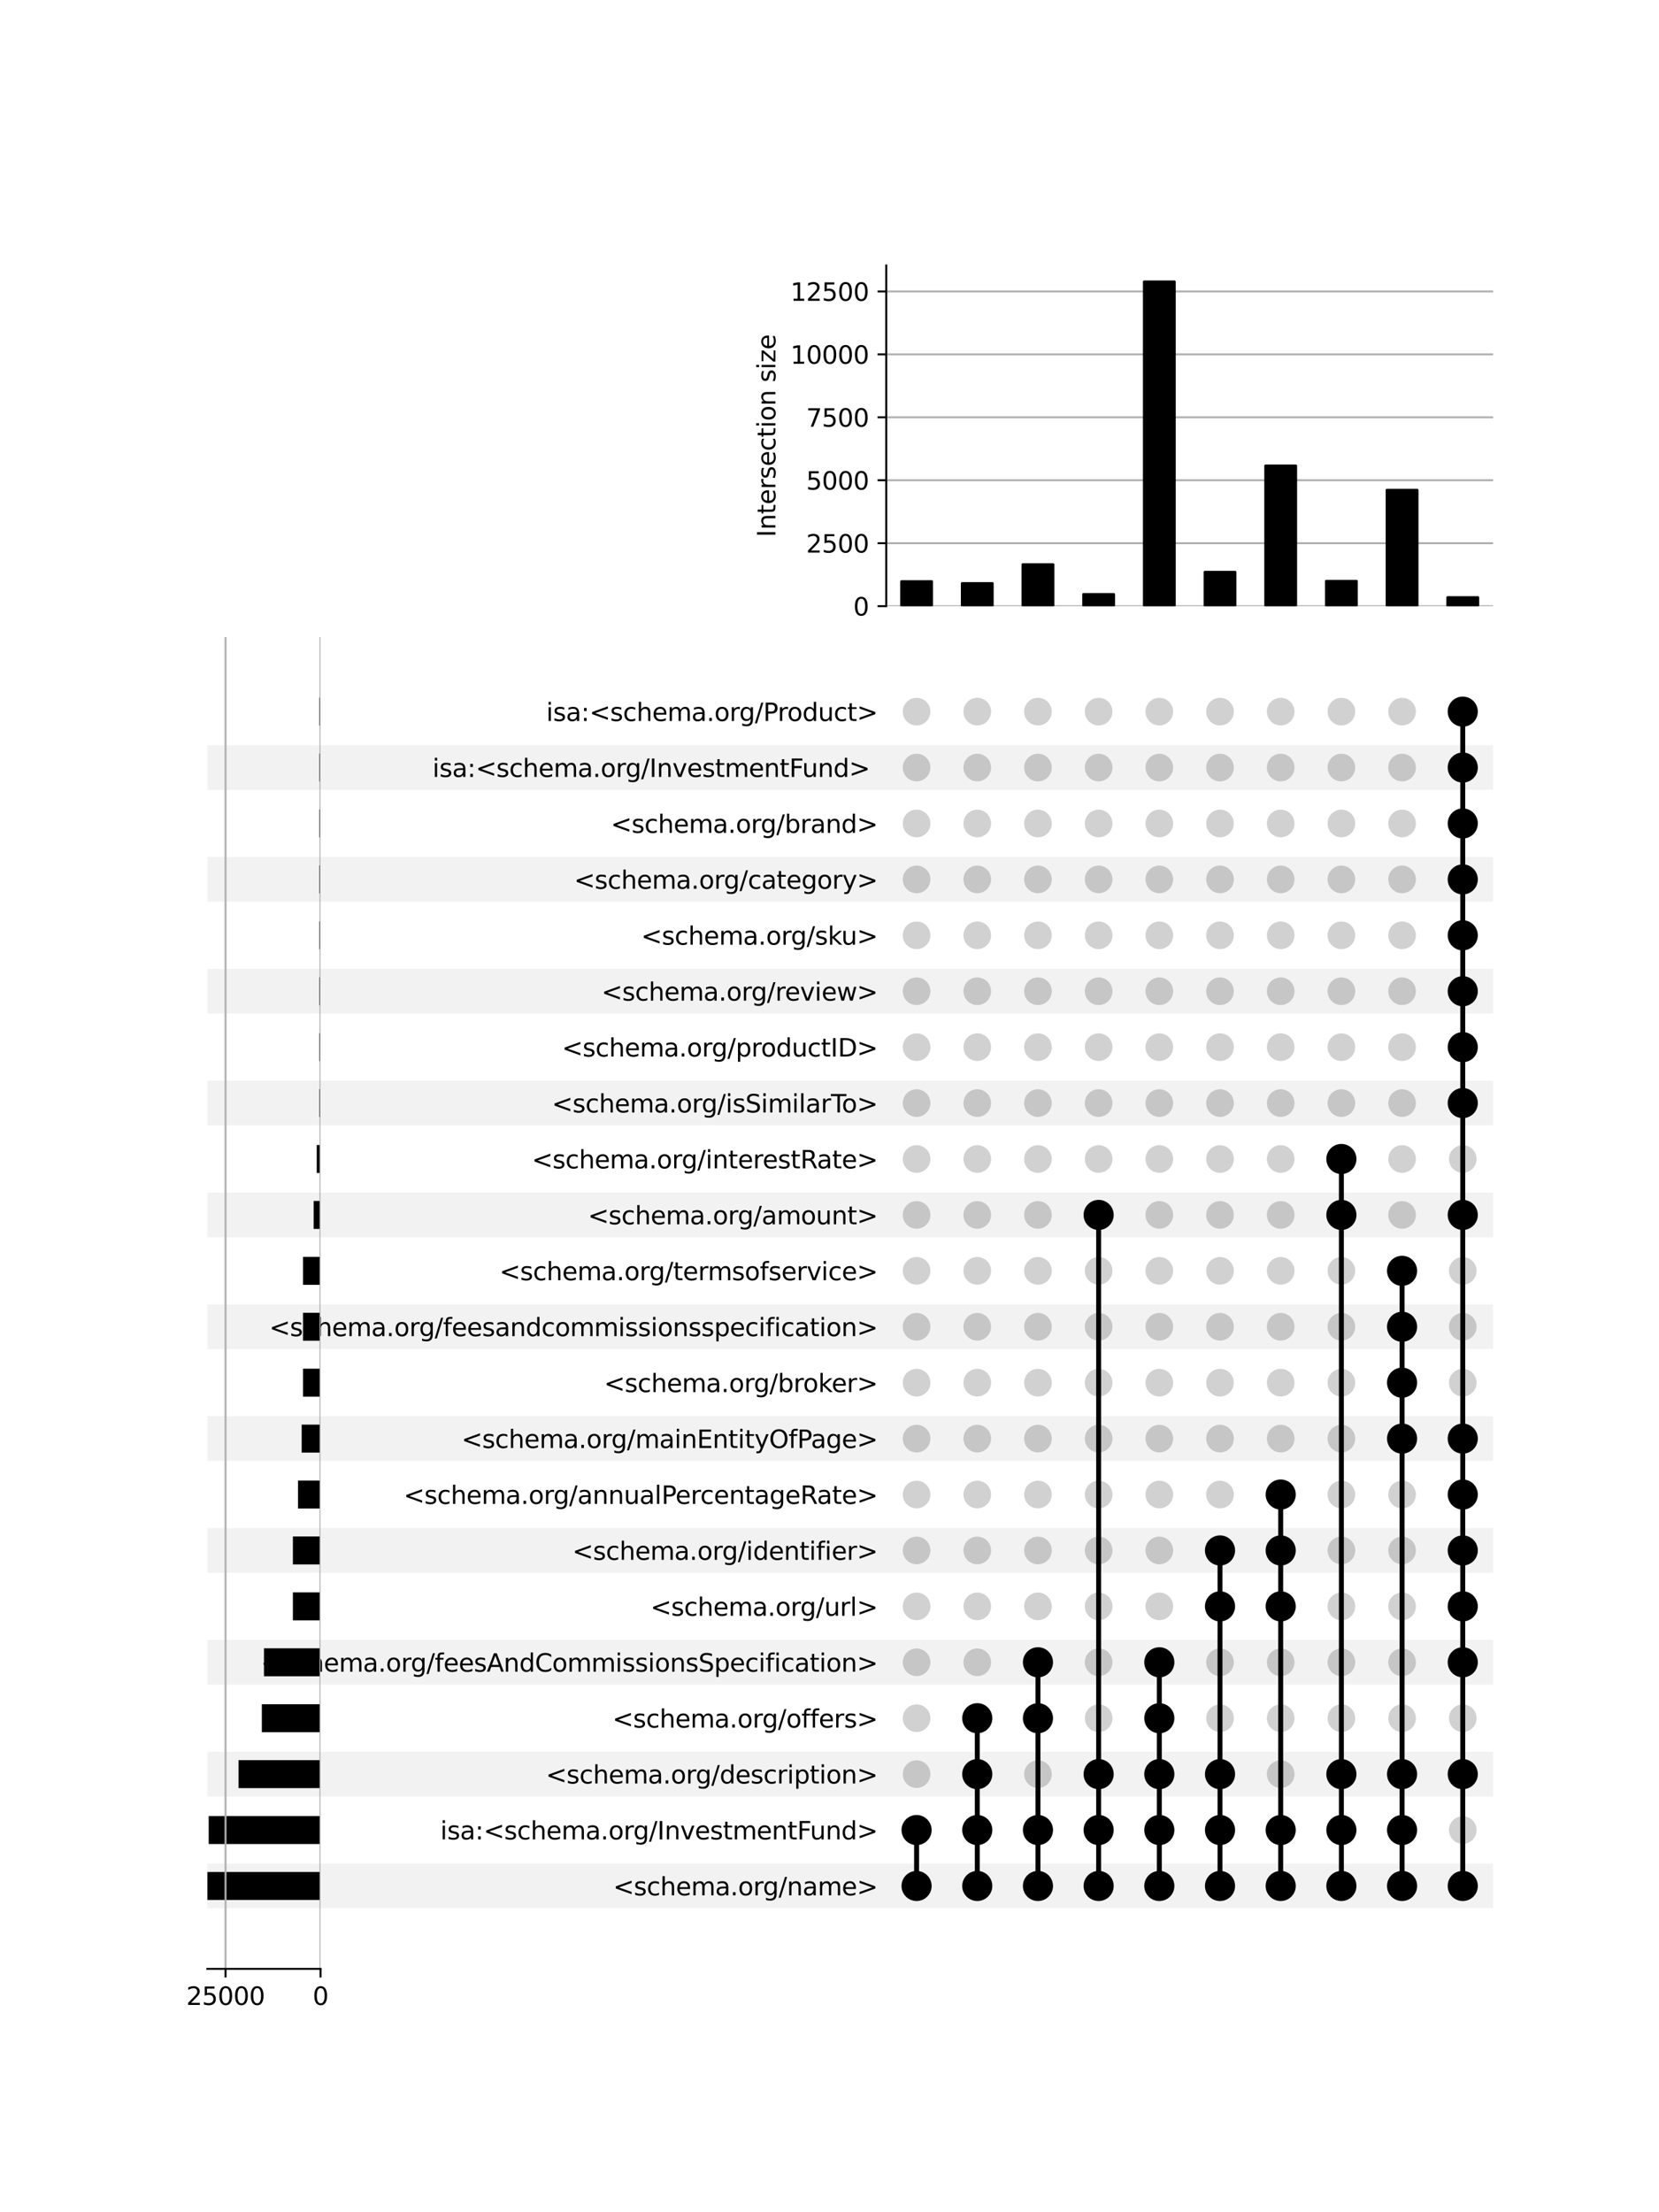 <?xml version="1.0" encoding="utf-8" standalone="no"?>
<!DOCTYPE svg PUBLIC "-//W3C//DTD SVG 1.1//EN"
  "http://www.w3.org/Graphics/SVG/1.1/DTD/svg11.dtd">
<svg xmlns:xlink="http://www.w3.org/1999/xlink" width="672pt" height="896pt" viewBox="0 0 672 896" xmlns="http://www.w3.org/2000/svg" version="1.1">
 <defs>
  <style type="text/css">*{stroke-linejoin: round; stroke-linecap: butt}</style>
 </defs>
 <g id="figure_1">
  <g id="patch_1">
   <path d="M 0 896 
L 672 896 
L 672 0 
L 0 0 
z
" style="fill: #ffffff"/>
  </g>
  <g id="axes_1">
   <g id="patch_2">
    <path d="M 84 772.922 
L 604.8 772.922 
L 604.8 754.803 
L 84 754.803 
z
" clip-path="url(#p02a82c4ed6)" style="fill-opacity: 0.051"/>
   </g>
   <g id="patch_3">
    <path d="M 84 727.624 
L 604.8 727.624 
L 604.8 709.504 
L 84 709.504 
z
" clip-path="url(#p02a82c4ed6)" style="fill-opacity: 0.051"/>
   </g>
   <g id="patch_4">
    <path d="M 84 682.325 
L 604.8 682.325 
L 604.8 664.206 
L 84 664.206 
z
" clip-path="url(#p02a82c4ed6)" style="fill-opacity: 0.051"/>
   </g>
   <g id="patch_5">
    <path d="M 84 637.027 
L 604.8 637.027 
L 604.8 618.907 
L 84 618.907 
z
" clip-path="url(#p02a82c4ed6)" style="fill-opacity: 0.051"/>
   </g>
   <g id="patch_6">
    <path d="M 84 591.728 
L 604.8 591.728 
L 604.8 573.609 
L 84 573.609 
z
" clip-path="url(#p02a82c4ed6)" style="fill-opacity: 0.051"/>
   </g>
   <g id="patch_7">
    <path d="M 84 546.43 
L 604.8 546.43 
L 604.8 528.31 
L 84 528.31 
z
" clip-path="url(#p02a82c4ed6)" style="fill-opacity: 0.051"/>
   </g>
   <g id="patch_8">
    <path d="M 84 501.131 
L 604.8 501.131 
L 604.8 483.012 
L 84 483.012 
z
" clip-path="url(#p02a82c4ed6)" style="fill-opacity: 0.051"/>
   </g>
   <g id="patch_9">
    <path d="M 84 455.833 
L 604.8 455.833 
L 604.8 437.713 
L 84 437.713 
z
" clip-path="url(#p02a82c4ed6)" style="fill-opacity: 0.051"/>
   </g>
   <g id="patch_10">
    <path d="M 84 410.534 
L 604.8 410.534 
L 604.8 392.415 
L 84 392.415 
z
" clip-path="url(#p02a82c4ed6)" style="fill-opacity: 0.051"/>
   </g>
   <g id="patch_11">
    <path d="M 84 365.236 
L 604.8 365.236 
L 604.8 347.116 
L 84 347.116 
z
" clip-path="url(#p02a82c4ed6)" style="fill-opacity: 0.051"/>
   </g>
   <g id="patch_12">
    <path d="M 84 319.937 
L 604.8 319.937 
L 604.8 301.818 
L 84 301.818 
z
" clip-path="url(#p02a82c4ed6)" style="fill-opacity: 0.051"/>
   </g>
   <g id="matplotlib.axis_1"/>
   <g id="matplotlib.axis_2">
    <g id="ytick_1"/>
    <g id="ytick_2"/>
    <g id="ytick_3"/>
    <g id="ytick_4"/>
    <g id="ytick_5"/>
    <g id="ytick_6"/>
    <g id="ytick_7"/>
    <g id="ytick_8"/>
    <g id="ytick_9"/>
    <g id="ytick_10"/>
    <g id="ytick_11"/>
    <g id="ytick_12"/>
    <g id="ytick_13"/>
    <g id="ytick_14"/>
    <g id="ytick_15"/>
    <g id="ytick_16"/>
    <g id="ytick_17"/>
    <g id="ytick_18"/>
    <g id="ytick_19"/>
    <g id="ytick_20"/>
    <g id="ytick_21"/>
    <g id="ytick_22"/>
   </g>
  </g>
  <g id="axes_2">
   <g id="matplotlib.axis_3">
    <g id="ytick_23">
     <g id="line2d_1"/>
     <g id="text_1">
      <!-- &lt;schema.org/name&gt; -->
      <g transform="translate(248.346 767.662) scale(0.1 -0.1)">
       <defs>
        <path id="DejaVuSans-3c" d="M 4684 3150 
L 1459 2003 
L 4684 863 
L 4684 294 
L 678 1747 
L 678 2266 
L 4684 3719 
L 4684 3150 
z
" transform="scale(0.016)"/>
        <path id="DejaVuSans-73" d="M 2834 3397 
L 2834 2853 
Q 2591 2978 2328 3040 
Q 2066 3103 1784 3103 
Q 1356 3103 1142 2972 
Q 928 2841 928 2578 
Q 928 2378 1081 2264 
Q 1234 2150 1697 2047 
L 1894 2003 
Q 2506 1872 2764 1633 
Q 3022 1394 3022 966 
Q 3022 478 2636 193 
Q 2250 -91 1575 -91 
Q 1294 -91 989 -36 
Q 684 19 347 128 
L 347 722 
Q 666 556 975 473 
Q 1284 391 1588 391 
Q 1994 391 2212 530 
Q 2431 669 2431 922 
Q 2431 1156 2273 1281 
Q 2116 1406 1581 1522 
L 1381 1569 
Q 847 1681 609 1914 
Q 372 2147 372 2553 
Q 372 3047 722 3315 
Q 1072 3584 1716 3584 
Q 2034 3584 2315 3537 
Q 2597 3491 2834 3397 
z
" transform="scale(0.016)"/>
        <path id="DejaVuSans-63" d="M 3122 3366 
L 3122 2828 
Q 2878 2963 2633 3030 
Q 2388 3097 2138 3097 
Q 1578 3097 1268 2742 
Q 959 2388 959 1747 
Q 959 1106 1268 751 
Q 1578 397 2138 397 
Q 2388 397 2633 464 
Q 2878 531 3122 666 
L 3122 134 
Q 2881 22 2623 -34 
Q 2366 -91 2075 -91 
Q 1284 -91 818 406 
Q 353 903 353 1747 
Q 353 2603 823 3093 
Q 1294 3584 2113 3584 
Q 2378 3584 2631 3529 
Q 2884 3475 3122 3366 
z
" transform="scale(0.016)"/>
        <path id="DejaVuSans-68" d="M 3513 2113 
L 3513 0 
L 2938 0 
L 2938 2094 
Q 2938 2591 2744 2837 
Q 2550 3084 2163 3084 
Q 1697 3084 1428 2787 
Q 1159 2491 1159 1978 
L 1159 0 
L 581 0 
L 581 4863 
L 1159 4863 
L 1159 2956 
Q 1366 3272 1645 3428 
Q 1925 3584 2291 3584 
Q 2894 3584 3203 3211 
Q 3513 2838 3513 2113 
z
" transform="scale(0.016)"/>
        <path id="DejaVuSans-65" d="M 3597 1894 
L 3597 1613 
L 953 1613 
Q 991 1019 1311 708 
Q 1631 397 2203 397 
Q 2534 397 2845 478 
Q 3156 559 3463 722 
L 3463 178 
Q 3153 47 2828 -22 
Q 2503 -91 2169 -91 
Q 1331 -91 842 396 
Q 353 884 353 1716 
Q 353 2575 817 3079 
Q 1281 3584 2069 3584 
Q 2775 3584 3186 3129 
Q 3597 2675 3597 1894 
z
M 3022 2063 
Q 3016 2534 2758 2815 
Q 2500 3097 2075 3097 
Q 1594 3097 1305 2825 
Q 1016 2553 972 2059 
L 3022 2063 
z
" transform="scale(0.016)"/>
        <path id="DejaVuSans-6d" d="M 3328 2828 
Q 3544 3216 3844 3400 
Q 4144 3584 4550 3584 
Q 5097 3584 5394 3201 
Q 5691 2819 5691 2113 
L 5691 0 
L 5113 0 
L 5113 2094 
Q 5113 2597 4934 2840 
Q 4756 3084 4391 3084 
Q 3944 3084 3684 2787 
Q 3425 2491 3425 1978 
L 3425 0 
L 2847 0 
L 2847 2094 
Q 2847 2600 2669 2842 
Q 2491 3084 2119 3084 
Q 1678 3084 1418 2786 
Q 1159 2488 1159 1978 
L 1159 0 
L 581 0 
L 581 3500 
L 1159 3500 
L 1159 2956 
Q 1356 3278 1631 3431 
Q 1906 3584 2284 3584 
Q 2666 3584 2933 3390 
Q 3200 3197 3328 2828 
z
" transform="scale(0.016)"/>
        <path id="DejaVuSans-61" d="M 2194 1759 
Q 1497 1759 1228 1600 
Q 959 1441 959 1056 
Q 959 750 1161 570 
Q 1363 391 1709 391 
Q 2188 391 2477 730 
Q 2766 1069 2766 1631 
L 2766 1759 
L 2194 1759 
z
M 3341 1997 
L 3341 0 
L 2766 0 
L 2766 531 
Q 2569 213 2275 61 
Q 1981 -91 1556 -91 
Q 1019 -91 701 211 
Q 384 513 384 1019 
Q 384 1609 779 1909 
Q 1175 2209 1959 2209 
L 2766 2209 
L 2766 2266 
Q 2766 2663 2505 2880 
Q 2244 3097 1772 3097 
Q 1472 3097 1187 3025 
Q 903 2953 641 2809 
L 641 3341 
Q 956 3463 1253 3523 
Q 1550 3584 1831 3584 
Q 2591 3584 2966 3190 
Q 3341 2797 3341 1997 
z
" transform="scale(0.016)"/>
        <path id="DejaVuSans-2e" d="M 684 794 
L 1344 794 
L 1344 0 
L 684 0 
L 684 794 
z
" transform="scale(0.016)"/>
        <path id="DejaVuSans-6f" d="M 1959 3097 
Q 1497 3097 1228 2736 
Q 959 2375 959 1747 
Q 959 1119 1226 758 
Q 1494 397 1959 397 
Q 2419 397 2687 759 
Q 2956 1122 2956 1747 
Q 2956 2369 2687 2733 
Q 2419 3097 1959 3097 
z
M 1959 3584 
Q 2709 3584 3137 3096 
Q 3566 2609 3566 1747 
Q 3566 888 3137 398 
Q 2709 -91 1959 -91 
Q 1206 -91 779 398 
Q 353 888 353 1747 
Q 353 2609 779 3096 
Q 1206 3584 1959 3584 
z
" transform="scale(0.016)"/>
        <path id="DejaVuSans-72" d="M 2631 2963 
Q 2534 3019 2420 3045 
Q 2306 3072 2169 3072 
Q 1681 3072 1420 2755 
Q 1159 2438 1159 1844 
L 1159 0 
L 581 0 
L 581 3500 
L 1159 3500 
L 1159 2956 
Q 1341 3275 1631 3429 
Q 1922 3584 2338 3584 
Q 2397 3584 2469 3576 
Q 2541 3569 2628 3553 
L 2631 2963 
z
" transform="scale(0.016)"/>
        <path id="DejaVuSans-67" d="M 2906 1791 
Q 2906 2416 2648 2759 
Q 2391 3103 1925 3103 
Q 1463 3103 1205 2759 
Q 947 2416 947 1791 
Q 947 1169 1205 825 
Q 1463 481 1925 481 
Q 2391 481 2648 825 
Q 2906 1169 2906 1791 
z
M 3481 434 
Q 3481 -459 3084 -895 
Q 2688 -1331 1869 -1331 
Q 1566 -1331 1297 -1286 
Q 1028 -1241 775 -1147 
L 775 -588 
Q 1028 -725 1275 -790 
Q 1522 -856 1778 -856 
Q 2344 -856 2625 -561 
Q 2906 -266 2906 331 
L 2906 616 
Q 2728 306 2450 153 
Q 2172 0 1784 0 
Q 1141 0 747 490 
Q 353 981 353 1791 
Q 353 2603 747 3093 
Q 1141 3584 1784 3584 
Q 2172 3584 2450 3431 
Q 2728 3278 2906 2969 
L 2906 3500 
L 3481 3500 
L 3481 434 
z
" transform="scale(0.016)"/>
        <path id="DejaVuSans-2f" d="M 1625 4666 
L 2156 4666 
L 531 -594 
L 0 -594 
L 1625 4666 
z
" transform="scale(0.016)"/>
        <path id="DejaVuSans-6e" d="M 3513 2113 
L 3513 0 
L 2938 0 
L 2938 2094 
Q 2938 2591 2744 2837 
Q 2550 3084 2163 3084 
Q 1697 3084 1428 2787 
Q 1159 2491 1159 1978 
L 1159 0 
L 581 0 
L 581 3500 
L 1159 3500 
L 1159 2956 
Q 1366 3272 1645 3428 
Q 1925 3584 2291 3584 
Q 2894 3584 3203 3211 
Q 3513 2838 3513 2113 
z
" transform="scale(0.016)"/>
        <path id="DejaVuSans-3e" d="M 678 3150 
L 678 3719 
L 4684 2266 
L 4684 1747 
L 678 294 
L 678 863 
L 3897 2003 
L 678 3150 
z
" transform="scale(0.016)"/>
       </defs>
       <use xlink:href="#DejaVuSans-3c"/>
       <use xlink:href="#DejaVuSans-73" x="83.789"/>
       <use xlink:href="#DejaVuSans-63" x="135.889"/>
       <use xlink:href="#DejaVuSans-68" x="190.869"/>
       <use xlink:href="#DejaVuSans-65" x="254.248"/>
       <use xlink:href="#DejaVuSans-6d" x="315.771"/>
       <use xlink:href="#DejaVuSans-61" x="413.184"/>
       <use xlink:href="#DejaVuSans-2e" x="474.463"/>
       <use xlink:href="#DejaVuSans-6f" x="506.25"/>
       <use xlink:href="#DejaVuSans-72" x="567.432"/>
       <use xlink:href="#DejaVuSans-67" x="606.795"/>
       <use xlink:href="#DejaVuSans-2f" x="670.271"/>
       <use xlink:href="#DejaVuSans-6e" x="703.963"/>
       <use xlink:href="#DejaVuSans-61" x="767.342"/>
       <use xlink:href="#DejaVuSans-6d" x="828.621"/>
       <use xlink:href="#DejaVuSans-65" x="926.033"/>
       <use xlink:href="#DejaVuSans-3e" x="987.557"/>
      </g>
     </g>
    </g>
    <g id="ytick_24">
     <g id="line2d_2"/>
     <g id="text_2">
      <!-- isa:&lt;schema.org/InvestmentFund&gt; -->
      <g transform="translate(178.356 745.012) scale(0.1 -0.1)">
       <defs>
        <path id="DejaVuSans-69" d="M 603 3500 
L 1178 3500 
L 1178 0 
L 603 0 
L 603 3500 
z
M 603 4863 
L 1178 4863 
L 1178 4134 
L 603 4134 
L 603 4863 
z
" transform="scale(0.016)"/>
        <path id="DejaVuSans-3a" d="M 750 794 
L 1409 794 
L 1409 0 
L 750 0 
L 750 794 
z
M 750 3309 
L 1409 3309 
L 1409 2516 
L 750 2516 
L 750 3309 
z
" transform="scale(0.016)"/>
        <path id="DejaVuSans-49" d="M 628 4666 
L 1259 4666 
L 1259 0 
L 628 0 
L 628 4666 
z
" transform="scale(0.016)"/>
        <path id="DejaVuSans-76" d="M 191 3500 
L 800 3500 
L 1894 563 
L 2988 3500 
L 3597 3500 
L 2284 0 
L 1503 0 
L 191 3500 
z
" transform="scale(0.016)"/>
        <path id="DejaVuSans-74" d="M 1172 4494 
L 1172 3500 
L 2356 3500 
L 2356 3053 
L 1172 3053 
L 1172 1153 
Q 1172 725 1289 603 
Q 1406 481 1766 481 
L 2356 481 
L 2356 0 
L 1766 0 
Q 1100 0 847 248 
Q 594 497 594 1153 
L 594 3053 
L 172 3053 
L 172 3500 
L 594 3500 
L 594 4494 
L 1172 4494 
z
" transform="scale(0.016)"/>
        <path id="DejaVuSans-46" d="M 628 4666 
L 3309 4666 
L 3309 4134 
L 1259 4134 
L 1259 2759 
L 3109 2759 
L 3109 2228 
L 1259 2228 
L 1259 0 
L 628 0 
L 628 4666 
z
" transform="scale(0.016)"/>
        <path id="DejaVuSans-75" d="M 544 1381 
L 544 3500 
L 1119 3500 
L 1119 1403 
Q 1119 906 1312 657 
Q 1506 409 1894 409 
Q 2359 409 2629 706 
Q 2900 1003 2900 1516 
L 2900 3500 
L 3475 3500 
L 3475 0 
L 2900 0 
L 2900 538 
Q 2691 219 2414 64 
Q 2138 -91 1772 -91 
Q 1169 -91 856 284 
Q 544 659 544 1381 
z
M 1991 3584 
L 1991 3584 
z
" transform="scale(0.016)"/>
        <path id="DejaVuSans-64" d="M 2906 2969 
L 2906 4863 
L 3481 4863 
L 3481 0 
L 2906 0 
L 2906 525 
Q 2725 213 2448 61 
Q 2172 -91 1784 -91 
Q 1150 -91 751 415 
Q 353 922 353 1747 
Q 353 2572 751 3078 
Q 1150 3584 1784 3584 
Q 2172 3584 2448 3432 
Q 2725 3281 2906 2969 
z
M 947 1747 
Q 947 1113 1208 752 
Q 1469 391 1925 391 
Q 2381 391 2643 752 
Q 2906 1113 2906 1747 
Q 2906 2381 2643 2742 
Q 2381 3103 1925 3103 
Q 1469 3103 1208 2742 
Q 947 2381 947 1747 
z
" transform="scale(0.016)"/>
       </defs>
       <use xlink:href="#DejaVuSans-69"/>
       <use xlink:href="#DejaVuSans-73" x="27.783"/>
       <use xlink:href="#DejaVuSans-61" x="79.883"/>
       <use xlink:href="#DejaVuSans-3a" x="141.162"/>
       <use xlink:href="#DejaVuSans-3c" x="174.854"/>
       <use xlink:href="#DejaVuSans-73" x="258.643"/>
       <use xlink:href="#DejaVuSans-63" x="310.742"/>
       <use xlink:href="#DejaVuSans-68" x="365.723"/>
       <use xlink:href="#DejaVuSans-65" x="429.102"/>
       <use xlink:href="#DejaVuSans-6d" x="490.625"/>
       <use xlink:href="#DejaVuSans-61" x="588.037"/>
       <use xlink:href="#DejaVuSans-2e" x="649.316"/>
       <use xlink:href="#DejaVuSans-6f" x="681.104"/>
       <use xlink:href="#DejaVuSans-72" x="742.285"/>
       <use xlink:href="#DejaVuSans-67" x="781.648"/>
       <use xlink:href="#DejaVuSans-2f" x="845.125"/>
       <use xlink:href="#DejaVuSans-49" x="878.816"/>
       <use xlink:href="#DejaVuSans-6e" x="908.309"/>
       <use xlink:href="#DejaVuSans-76" x="971.688"/>
       <use xlink:href="#DejaVuSans-65" x="1030.867"/>
       <use xlink:href="#DejaVuSans-73" x="1092.391"/>
       <use xlink:href="#DejaVuSans-74" x="1144.49"/>
       <use xlink:href="#DejaVuSans-6d" x="1183.699"/>
       <use xlink:href="#DejaVuSans-65" x="1281.111"/>
       <use xlink:href="#DejaVuSans-6e" x="1342.635"/>
       <use xlink:href="#DejaVuSans-74" x="1406.014"/>
       <use xlink:href="#DejaVuSans-46" x="1445.223"/>
       <use xlink:href="#DejaVuSans-75" x="1497.242"/>
       <use xlink:href="#DejaVuSans-6e" x="1560.621"/>
       <use xlink:href="#DejaVuSans-64" x="1624"/>
       <use xlink:href="#DejaVuSans-3e" x="1687.477"/>
      </g>
     </g>
    </g>
    <g id="ytick_25">
     <g id="line2d_3"/>
     <g id="text_3">
      <!-- &lt;schema.org/description&gt; -->
      <g transform="translate(221.104 722.363) scale(0.1 -0.1)">
       <defs>
        <path id="DejaVuSans-70" d="M 1159 525 
L 1159 -1331 
L 581 -1331 
L 581 3500 
L 1159 3500 
L 1159 2969 
Q 1341 3281 1617 3432 
Q 1894 3584 2278 3584 
Q 2916 3584 3314 3078 
Q 3713 2572 3713 1747 
Q 3713 922 3314 415 
Q 2916 -91 2278 -91 
Q 1894 -91 1617 61 
Q 1341 213 1159 525 
z
M 3116 1747 
Q 3116 2381 2855 2742 
Q 2594 3103 2138 3103 
Q 1681 3103 1420 2742 
Q 1159 2381 1159 1747 
Q 1159 1113 1420 752 
Q 1681 391 2138 391 
Q 2594 391 2855 752 
Q 3116 1113 3116 1747 
z
" transform="scale(0.016)"/>
       </defs>
       <use xlink:href="#DejaVuSans-3c"/>
       <use xlink:href="#DejaVuSans-73" x="83.789"/>
       <use xlink:href="#DejaVuSans-63" x="135.889"/>
       <use xlink:href="#DejaVuSans-68" x="190.869"/>
       <use xlink:href="#DejaVuSans-65" x="254.248"/>
       <use xlink:href="#DejaVuSans-6d" x="315.771"/>
       <use xlink:href="#DejaVuSans-61" x="413.184"/>
       <use xlink:href="#DejaVuSans-2e" x="474.463"/>
       <use xlink:href="#DejaVuSans-6f" x="506.25"/>
       <use xlink:href="#DejaVuSans-72" x="567.432"/>
       <use xlink:href="#DejaVuSans-67" x="606.795"/>
       <use xlink:href="#DejaVuSans-2f" x="670.271"/>
       <use xlink:href="#DejaVuSans-64" x="703.963"/>
       <use xlink:href="#DejaVuSans-65" x="767.439"/>
       <use xlink:href="#DejaVuSans-73" x="828.963"/>
       <use xlink:href="#DejaVuSans-63" x="881.062"/>
       <use xlink:href="#DejaVuSans-72" x="936.043"/>
       <use xlink:href="#DejaVuSans-69" x="977.156"/>
       <use xlink:href="#DejaVuSans-70" x="1004.939"/>
       <use xlink:href="#DejaVuSans-74" x="1068.416"/>
       <use xlink:href="#DejaVuSans-69" x="1107.625"/>
       <use xlink:href="#DejaVuSans-6f" x="1135.408"/>
       <use xlink:href="#DejaVuSans-6e" x="1196.59"/>
       <use xlink:href="#DejaVuSans-3e" x="1259.969"/>
      </g>
     </g>
    </g>
    <g id="ytick_26">
     <g id="line2d_4"/>
     <g id="text_4">
      <!-- &lt;schema.org/offers&gt; -->
      <g transform="translate(248.073 699.714) scale(0.1 -0.1)">
       <defs>
        <path id="DejaVuSans-66" d="M 2375 4863 
L 2375 4384 
L 1825 4384 
Q 1516 4384 1395 4259 
Q 1275 4134 1275 3809 
L 1275 3500 
L 2222 3500 
L 2222 3053 
L 1275 3053 
L 1275 0 
L 697 0 
L 697 3053 
L 147 3053 
L 147 3500 
L 697 3500 
L 697 3744 
Q 697 4328 969 4595 
Q 1241 4863 1831 4863 
L 2375 4863 
z
" transform="scale(0.016)"/>
       </defs>
       <use xlink:href="#DejaVuSans-3c"/>
       <use xlink:href="#DejaVuSans-73" x="83.789"/>
       <use xlink:href="#DejaVuSans-63" x="135.889"/>
       <use xlink:href="#DejaVuSans-68" x="190.869"/>
       <use xlink:href="#DejaVuSans-65" x="254.248"/>
       <use xlink:href="#DejaVuSans-6d" x="315.771"/>
       <use xlink:href="#DejaVuSans-61" x="413.184"/>
       <use xlink:href="#DejaVuSans-2e" x="474.463"/>
       <use xlink:href="#DejaVuSans-6f" x="506.25"/>
       <use xlink:href="#DejaVuSans-72" x="567.432"/>
       <use xlink:href="#DejaVuSans-67" x="606.795"/>
       <use xlink:href="#DejaVuSans-2f" x="670.271"/>
       <use xlink:href="#DejaVuSans-6f" x="703.963"/>
       <use xlink:href="#DejaVuSans-66" x="765.145"/>
       <use xlink:href="#DejaVuSans-66" x="800.35"/>
       <use xlink:href="#DejaVuSans-65" x="835.555"/>
       <use xlink:href="#DejaVuSans-72" x="897.078"/>
       <use xlink:href="#DejaVuSans-73" x="938.191"/>
       <use xlink:href="#DejaVuSans-3e" x="990.291"/>
      </g>
     </g>
    </g>
    <g id="ytick_27">
     <g id="line2d_5"/>
     <g id="text_5">
      <!-- &lt;schema.org/feesAndCommissionsSpecification&gt; -->
      <g transform="translate(105.714 677.065) scale(0.1 -0.1)">
       <defs>
        <path id="DejaVuSans-41" d="M 2188 4044 
L 1331 1722 
L 3047 1722 
L 2188 4044 
z
M 1831 4666 
L 2547 4666 
L 4325 0 
L 3669 0 
L 3244 1197 
L 1141 1197 
L 716 0 
L 50 0 
L 1831 4666 
z
" transform="scale(0.016)"/>
        <path id="DejaVuSans-43" d="M 4122 4306 
L 4122 3641 
Q 3803 3938 3442 4084 
Q 3081 4231 2675 4231 
Q 1875 4231 1450 3742 
Q 1025 3253 1025 2328 
Q 1025 1406 1450 917 
Q 1875 428 2675 428 
Q 3081 428 3442 575 
Q 3803 722 4122 1019 
L 4122 359 
Q 3791 134 3420 21 
Q 3050 -91 2638 -91 
Q 1578 -91 968 557 
Q 359 1206 359 2328 
Q 359 3453 968 4101 
Q 1578 4750 2638 4750 
Q 3056 4750 3426 4639 
Q 3797 4528 4122 4306 
z
" transform="scale(0.016)"/>
        <path id="DejaVuSans-53" d="M 3425 4513 
L 3425 3897 
Q 3066 4069 2747 4153 
Q 2428 4238 2131 4238 
Q 1616 4238 1336 4038 
Q 1056 3838 1056 3469 
Q 1056 3159 1242 3001 
Q 1428 2844 1947 2747 
L 2328 2669 
Q 3034 2534 3370 2195 
Q 3706 1856 3706 1288 
Q 3706 609 3251 259 
Q 2797 -91 1919 -91 
Q 1588 -91 1214 -16 
Q 841 59 441 206 
L 441 856 
Q 825 641 1194 531 
Q 1563 422 1919 422 
Q 2459 422 2753 634 
Q 3047 847 3047 1241 
Q 3047 1584 2836 1778 
Q 2625 1972 2144 2069 
L 1759 2144 
Q 1053 2284 737 2584 
Q 422 2884 422 3419 
Q 422 4038 858 4394 
Q 1294 4750 2059 4750 
Q 2388 4750 2728 4690 
Q 3069 4631 3425 4513 
z
" transform="scale(0.016)"/>
       </defs>
       <use xlink:href="#DejaVuSans-3c"/>
       <use xlink:href="#DejaVuSans-73" x="83.789"/>
       <use xlink:href="#DejaVuSans-63" x="135.889"/>
       <use xlink:href="#DejaVuSans-68" x="190.869"/>
       <use xlink:href="#DejaVuSans-65" x="254.248"/>
       <use xlink:href="#DejaVuSans-6d" x="315.771"/>
       <use xlink:href="#DejaVuSans-61" x="413.184"/>
       <use xlink:href="#DejaVuSans-2e" x="474.463"/>
       <use xlink:href="#DejaVuSans-6f" x="506.25"/>
       <use xlink:href="#DejaVuSans-72" x="567.432"/>
       <use xlink:href="#DejaVuSans-67" x="606.795"/>
       <use xlink:href="#DejaVuSans-2f" x="670.271"/>
       <use xlink:href="#DejaVuSans-66" x="703.963"/>
       <use xlink:href="#DejaVuSans-65" x="739.168"/>
       <use xlink:href="#DejaVuSans-65" x="800.691"/>
       <use xlink:href="#DejaVuSans-73" x="862.215"/>
       <use xlink:href="#DejaVuSans-41" x="914.314"/>
       <use xlink:href="#DejaVuSans-6e" x="982.723"/>
       <use xlink:href="#DejaVuSans-64" x="1046.102"/>
       <use xlink:href="#DejaVuSans-43" x="1109.578"/>
       <use xlink:href="#DejaVuSans-6f" x="1179.402"/>
       <use xlink:href="#DejaVuSans-6d" x="1240.584"/>
       <use xlink:href="#DejaVuSans-6d" x="1337.996"/>
       <use xlink:href="#DejaVuSans-69" x="1435.408"/>
       <use xlink:href="#DejaVuSans-73" x="1463.191"/>
       <use xlink:href="#DejaVuSans-73" x="1515.291"/>
       <use xlink:href="#DejaVuSans-69" x="1567.391"/>
       <use xlink:href="#DejaVuSans-6f" x="1595.174"/>
       <use xlink:href="#DejaVuSans-6e" x="1656.355"/>
       <use xlink:href="#DejaVuSans-73" x="1719.734"/>
       <use xlink:href="#DejaVuSans-53" x="1771.834"/>
       <use xlink:href="#DejaVuSans-70" x="1835.311"/>
       <use xlink:href="#DejaVuSans-65" x="1898.787"/>
       <use xlink:href="#DejaVuSans-63" x="1960.311"/>
       <use xlink:href="#DejaVuSans-69" x="2015.291"/>
       <use xlink:href="#DejaVuSans-66" x="2043.074"/>
       <use xlink:href="#DejaVuSans-69" x="2078.279"/>
       <use xlink:href="#DejaVuSans-63" x="2106.062"/>
       <use xlink:href="#DejaVuSans-61" x="2161.043"/>
       <use xlink:href="#DejaVuSans-74" x="2222.322"/>
       <use xlink:href="#DejaVuSans-69" x="2261.531"/>
       <use xlink:href="#DejaVuSans-6f" x="2289.314"/>
       <use xlink:href="#DejaVuSans-6e" x="2350.496"/>
       <use xlink:href="#DejaVuSans-3e" x="2413.875"/>
      </g>
     </g>
    </g>
    <g id="ytick_28">
     <g id="line2d_6"/>
     <g id="text_6">
      <!-- &lt;schema.org/url&gt; -->
      <g transform="translate(263.479 654.415) scale(0.1 -0.1)">
       <defs>
        <path id="DejaVuSans-6c" d="M 603 4863 
L 1178 4863 
L 1178 0 
L 603 0 
L 603 4863 
z
" transform="scale(0.016)"/>
       </defs>
       <use xlink:href="#DejaVuSans-3c"/>
       <use xlink:href="#DejaVuSans-73" x="83.789"/>
       <use xlink:href="#DejaVuSans-63" x="135.889"/>
       <use xlink:href="#DejaVuSans-68" x="190.869"/>
       <use xlink:href="#DejaVuSans-65" x="254.248"/>
       <use xlink:href="#DejaVuSans-6d" x="315.771"/>
       <use xlink:href="#DejaVuSans-61" x="413.184"/>
       <use xlink:href="#DejaVuSans-2e" x="474.463"/>
       <use xlink:href="#DejaVuSans-6f" x="506.25"/>
       <use xlink:href="#DejaVuSans-72" x="567.432"/>
       <use xlink:href="#DejaVuSans-67" x="606.795"/>
       <use xlink:href="#DejaVuSans-2f" x="670.271"/>
       <use xlink:href="#DejaVuSans-75" x="703.963"/>
       <use xlink:href="#DejaVuSans-72" x="767.342"/>
       <use xlink:href="#DejaVuSans-6c" x="808.455"/>
       <use xlink:href="#DejaVuSans-3e" x="836.238"/>
      </g>
     </g>
    </g>
    <g id="ytick_29">
     <g id="line2d_7"/>
     <g id="text_7">
      <!-- &lt;schema.org/identifier&gt; -->
      <g transform="translate(231.828 631.766) scale(0.1 -0.1)">
       <use xlink:href="#DejaVuSans-3c"/>
       <use xlink:href="#DejaVuSans-73" x="83.789"/>
       <use xlink:href="#DejaVuSans-63" x="135.889"/>
       <use xlink:href="#DejaVuSans-68" x="190.869"/>
       <use xlink:href="#DejaVuSans-65" x="254.248"/>
       <use xlink:href="#DejaVuSans-6d" x="315.771"/>
       <use xlink:href="#DejaVuSans-61" x="413.184"/>
       <use xlink:href="#DejaVuSans-2e" x="474.463"/>
       <use xlink:href="#DejaVuSans-6f" x="506.25"/>
       <use xlink:href="#DejaVuSans-72" x="567.432"/>
       <use xlink:href="#DejaVuSans-67" x="606.795"/>
       <use xlink:href="#DejaVuSans-2f" x="670.271"/>
       <use xlink:href="#DejaVuSans-69" x="703.963"/>
       <use xlink:href="#DejaVuSans-64" x="731.746"/>
       <use xlink:href="#DejaVuSans-65" x="795.223"/>
       <use xlink:href="#DejaVuSans-6e" x="856.746"/>
       <use xlink:href="#DejaVuSans-74" x="920.125"/>
       <use xlink:href="#DejaVuSans-69" x="959.334"/>
       <use xlink:href="#DejaVuSans-66" x="987.117"/>
       <use xlink:href="#DejaVuSans-69" x="1022.322"/>
       <use xlink:href="#DejaVuSans-65" x="1050.105"/>
       <use xlink:href="#DejaVuSans-72" x="1111.629"/>
       <use xlink:href="#DejaVuSans-3e" x="1152.742"/>
      </g>
     </g>
    </g>
    <g id="ytick_30">
     <g id="line2d_8"/>
     <g id="text_8">
      <!-- &lt;schema.org/annualPercentageRate&gt; -->
      <g transform="translate(163.489 609.117) scale(0.1 -0.1)">
       <defs>
        <path id="DejaVuSans-50" d="M 1259 4147 
L 1259 2394 
L 2053 2394 
Q 2494 2394 2734 2622 
Q 2975 2850 2975 3272 
Q 2975 3691 2734 3919 
Q 2494 4147 2053 4147 
L 1259 4147 
z
M 628 4666 
L 2053 4666 
Q 2838 4666 3239 4311 
Q 3641 3956 3641 3272 
Q 3641 2581 3239 2228 
Q 2838 1875 2053 1875 
L 1259 1875 
L 1259 0 
L 628 0 
L 628 4666 
z
" transform="scale(0.016)"/>
        <path id="DejaVuSans-52" d="M 2841 2188 
Q 3044 2119 3236 1894 
Q 3428 1669 3622 1275 
L 4263 0 
L 3584 0 
L 2988 1197 
Q 2756 1666 2539 1819 
Q 2322 1972 1947 1972 
L 1259 1972 
L 1259 0 
L 628 0 
L 628 4666 
L 2053 4666 
Q 2853 4666 3247 4331 
Q 3641 3997 3641 3322 
Q 3641 2881 3436 2590 
Q 3231 2300 2841 2188 
z
M 1259 4147 
L 1259 2491 
L 2053 2491 
Q 2509 2491 2742 2702 
Q 2975 2913 2975 3322 
Q 2975 3731 2742 3939 
Q 2509 4147 2053 4147 
L 1259 4147 
z
" transform="scale(0.016)"/>
       </defs>
       <use xlink:href="#DejaVuSans-3c"/>
       <use xlink:href="#DejaVuSans-73" x="83.789"/>
       <use xlink:href="#DejaVuSans-63" x="135.889"/>
       <use xlink:href="#DejaVuSans-68" x="190.869"/>
       <use xlink:href="#DejaVuSans-65" x="254.248"/>
       <use xlink:href="#DejaVuSans-6d" x="315.771"/>
       <use xlink:href="#DejaVuSans-61" x="413.184"/>
       <use xlink:href="#DejaVuSans-2e" x="474.463"/>
       <use xlink:href="#DejaVuSans-6f" x="506.25"/>
       <use xlink:href="#DejaVuSans-72" x="567.432"/>
       <use xlink:href="#DejaVuSans-67" x="606.795"/>
       <use xlink:href="#DejaVuSans-2f" x="670.271"/>
       <use xlink:href="#DejaVuSans-61" x="703.963"/>
       <use xlink:href="#DejaVuSans-6e" x="765.242"/>
       <use xlink:href="#DejaVuSans-6e" x="828.621"/>
       <use xlink:href="#DejaVuSans-75" x="892"/>
       <use xlink:href="#DejaVuSans-61" x="955.379"/>
       <use xlink:href="#DejaVuSans-6c" x="1016.658"/>
       <use xlink:href="#DejaVuSans-50" x="1044.441"/>
       <use xlink:href="#DejaVuSans-65" x="1101.119"/>
       <use xlink:href="#DejaVuSans-72" x="1162.643"/>
       <use xlink:href="#DejaVuSans-63" x="1201.506"/>
       <use xlink:href="#DejaVuSans-65" x="1256.486"/>
       <use xlink:href="#DejaVuSans-6e" x="1318.01"/>
       <use xlink:href="#DejaVuSans-74" x="1381.389"/>
       <use xlink:href="#DejaVuSans-61" x="1420.598"/>
       <use xlink:href="#DejaVuSans-67" x="1481.877"/>
       <use xlink:href="#DejaVuSans-65" x="1545.354"/>
       <use xlink:href="#DejaVuSans-52" x="1606.877"/>
       <use xlink:href="#DejaVuSans-61" x="1674.109"/>
       <use xlink:href="#DejaVuSans-74" x="1735.389"/>
       <use xlink:href="#DejaVuSans-65" x="1774.598"/>
       <use xlink:href="#DejaVuSans-3e" x="1836.121"/>
      </g>
     </g>
    </g>
    <g id="ytick_31">
     <g id="line2d_9"/>
     <g id="text_9">
      <!-- &lt;schema.org/mainEntityOfPage&gt; -->
      <g transform="translate(186.926 586.468) scale(0.1 -0.1)">
       <defs>
        <path id="DejaVuSans-45" d="M 628 4666 
L 3578 4666 
L 3578 4134 
L 1259 4134 
L 1259 2753 
L 3481 2753 
L 3481 2222 
L 1259 2222 
L 1259 531 
L 3634 531 
L 3634 0 
L 628 0 
L 628 4666 
z
" transform="scale(0.016)"/>
        <path id="DejaVuSans-79" d="M 2059 -325 
Q 1816 -950 1584 -1140 
Q 1353 -1331 966 -1331 
L 506 -1331 
L 506 -850 
L 844 -850 
Q 1081 -850 1212 -737 
Q 1344 -625 1503 -206 
L 1606 56 
L 191 3500 
L 800 3500 
L 1894 763 
L 2988 3500 
L 3597 3500 
L 2059 -325 
z
" transform="scale(0.016)"/>
        <path id="DejaVuSans-4f" d="M 2522 4238 
Q 1834 4238 1429 3725 
Q 1025 3213 1025 2328 
Q 1025 1447 1429 934 
Q 1834 422 2522 422 
Q 3209 422 3611 934 
Q 4013 1447 4013 2328 
Q 4013 3213 3611 3725 
Q 3209 4238 2522 4238 
z
M 2522 4750 
Q 3503 4750 4090 4092 
Q 4678 3434 4678 2328 
Q 4678 1225 4090 567 
Q 3503 -91 2522 -91 
Q 1538 -91 948 565 
Q 359 1222 359 2328 
Q 359 3434 948 4092 
Q 1538 4750 2522 4750 
z
" transform="scale(0.016)"/>
       </defs>
       <use xlink:href="#DejaVuSans-3c"/>
       <use xlink:href="#DejaVuSans-73" x="83.789"/>
       <use xlink:href="#DejaVuSans-63" x="135.889"/>
       <use xlink:href="#DejaVuSans-68" x="190.869"/>
       <use xlink:href="#DejaVuSans-65" x="254.248"/>
       <use xlink:href="#DejaVuSans-6d" x="315.771"/>
       <use xlink:href="#DejaVuSans-61" x="413.184"/>
       <use xlink:href="#DejaVuSans-2e" x="474.463"/>
       <use xlink:href="#DejaVuSans-6f" x="506.25"/>
       <use xlink:href="#DejaVuSans-72" x="567.432"/>
       <use xlink:href="#DejaVuSans-67" x="606.795"/>
       <use xlink:href="#DejaVuSans-2f" x="670.271"/>
       <use xlink:href="#DejaVuSans-6d" x="703.963"/>
       <use xlink:href="#DejaVuSans-61" x="801.375"/>
       <use xlink:href="#DejaVuSans-69" x="862.654"/>
       <use xlink:href="#DejaVuSans-6e" x="890.438"/>
       <use xlink:href="#DejaVuSans-45" x="953.816"/>
       <use xlink:href="#DejaVuSans-6e" x="1017"/>
       <use xlink:href="#DejaVuSans-74" x="1080.379"/>
       <use xlink:href="#DejaVuSans-69" x="1119.588"/>
       <use xlink:href="#DejaVuSans-74" x="1147.371"/>
       <use xlink:href="#DejaVuSans-79" x="1186.58"/>
       <use xlink:href="#DejaVuSans-4f" x="1245.76"/>
       <use xlink:href="#DejaVuSans-66" x="1324.471"/>
       <use xlink:href="#DejaVuSans-50" x="1359.676"/>
       <use xlink:href="#DejaVuSans-61" x="1415.479"/>
       <use xlink:href="#DejaVuSans-67" x="1476.758"/>
       <use xlink:href="#DejaVuSans-65" x="1540.234"/>
       <use xlink:href="#DejaVuSans-3e" x="1601.758"/>
      </g>
     </g>
    </g>
    <g id="ytick_32">
     <g id="line2d_10"/>
     <g id="text_10">
      <!-- &lt;schema.org/broker&gt; -->
      <g transform="translate(244.661 563.818) scale(0.1 -0.1)">
       <defs>
        <path id="DejaVuSans-62" d="M 3116 1747 
Q 3116 2381 2855 2742 
Q 2594 3103 2138 3103 
Q 1681 3103 1420 2742 
Q 1159 2381 1159 1747 
Q 1159 1113 1420 752 
Q 1681 391 2138 391 
Q 2594 391 2855 752 
Q 3116 1113 3116 1747 
z
M 1159 2969 
Q 1341 3281 1617 3432 
Q 1894 3584 2278 3584 
Q 2916 3584 3314 3078 
Q 3713 2572 3713 1747 
Q 3713 922 3314 415 
Q 2916 -91 2278 -91 
Q 1894 -91 1617 61 
Q 1341 213 1159 525 
L 1159 0 
L 581 0 
L 581 4863 
L 1159 4863 
L 1159 2969 
z
" transform="scale(0.016)"/>
        <path id="DejaVuSans-6b" d="M 581 4863 
L 1159 4863 
L 1159 1991 
L 2875 3500 
L 3609 3500 
L 1753 1863 
L 3688 0 
L 2938 0 
L 1159 1709 
L 1159 0 
L 581 0 
L 581 4863 
z
" transform="scale(0.016)"/>
       </defs>
       <use xlink:href="#DejaVuSans-3c"/>
       <use xlink:href="#DejaVuSans-73" x="83.789"/>
       <use xlink:href="#DejaVuSans-63" x="135.889"/>
       <use xlink:href="#DejaVuSans-68" x="190.869"/>
       <use xlink:href="#DejaVuSans-65" x="254.248"/>
       <use xlink:href="#DejaVuSans-6d" x="315.771"/>
       <use xlink:href="#DejaVuSans-61" x="413.184"/>
       <use xlink:href="#DejaVuSans-2e" x="474.463"/>
       <use xlink:href="#DejaVuSans-6f" x="506.25"/>
       <use xlink:href="#DejaVuSans-72" x="567.432"/>
       <use xlink:href="#DejaVuSans-67" x="606.795"/>
       <use xlink:href="#DejaVuSans-2f" x="670.271"/>
       <use xlink:href="#DejaVuSans-62" x="703.963"/>
       <use xlink:href="#DejaVuSans-72" x="767.439"/>
       <use xlink:href="#DejaVuSans-6f" x="806.303"/>
       <use xlink:href="#DejaVuSans-6b" x="867.484"/>
       <use xlink:href="#DejaVuSans-65" x="921.77"/>
       <use xlink:href="#DejaVuSans-72" x="983.293"/>
       <use xlink:href="#DejaVuSans-3e" x="1024.406"/>
      </g>
     </g>
    </g>
    <g id="ytick_33">
     <g id="line2d_11"/>
     <g id="text_11">
      <!-- &lt;schema.org/feesandcommissionsspecification&gt; -->
      <g transform="translate(109.05 541.169) scale(0.1 -0.1)">
       <use xlink:href="#DejaVuSans-3c"/>
       <use xlink:href="#DejaVuSans-73" x="83.789"/>
       <use xlink:href="#DejaVuSans-63" x="135.889"/>
       <use xlink:href="#DejaVuSans-68" x="190.869"/>
       <use xlink:href="#DejaVuSans-65" x="254.248"/>
       <use xlink:href="#DejaVuSans-6d" x="315.771"/>
       <use xlink:href="#DejaVuSans-61" x="413.184"/>
       <use xlink:href="#DejaVuSans-2e" x="474.463"/>
       <use xlink:href="#DejaVuSans-6f" x="506.25"/>
       <use xlink:href="#DejaVuSans-72" x="567.432"/>
       <use xlink:href="#DejaVuSans-67" x="606.795"/>
       <use xlink:href="#DejaVuSans-2f" x="670.271"/>
       <use xlink:href="#DejaVuSans-66" x="703.963"/>
       <use xlink:href="#DejaVuSans-65" x="739.168"/>
       <use xlink:href="#DejaVuSans-65" x="800.691"/>
       <use xlink:href="#DejaVuSans-73" x="862.215"/>
       <use xlink:href="#DejaVuSans-61" x="914.314"/>
       <use xlink:href="#DejaVuSans-6e" x="975.594"/>
       <use xlink:href="#DejaVuSans-64" x="1038.973"/>
       <use xlink:href="#DejaVuSans-63" x="1102.449"/>
       <use xlink:href="#DejaVuSans-6f" x="1157.43"/>
       <use xlink:href="#DejaVuSans-6d" x="1218.611"/>
       <use xlink:href="#DejaVuSans-6d" x="1316.023"/>
       <use xlink:href="#DejaVuSans-69" x="1413.436"/>
       <use xlink:href="#DejaVuSans-73" x="1441.219"/>
       <use xlink:href="#DejaVuSans-73" x="1493.318"/>
       <use xlink:href="#DejaVuSans-69" x="1545.418"/>
       <use xlink:href="#DejaVuSans-6f" x="1573.201"/>
       <use xlink:href="#DejaVuSans-6e" x="1634.383"/>
       <use xlink:href="#DejaVuSans-73" x="1697.762"/>
       <use xlink:href="#DejaVuSans-73" x="1749.861"/>
       <use xlink:href="#DejaVuSans-70" x="1801.961"/>
       <use xlink:href="#DejaVuSans-65" x="1865.438"/>
       <use xlink:href="#DejaVuSans-63" x="1926.961"/>
       <use xlink:href="#DejaVuSans-69" x="1981.941"/>
       <use xlink:href="#DejaVuSans-66" x="2009.725"/>
       <use xlink:href="#DejaVuSans-69" x="2044.93"/>
       <use xlink:href="#DejaVuSans-63" x="2072.713"/>
       <use xlink:href="#DejaVuSans-61" x="2127.693"/>
       <use xlink:href="#DejaVuSans-74" x="2188.973"/>
       <use xlink:href="#DejaVuSans-69" x="2228.182"/>
       <use xlink:href="#DejaVuSans-6f" x="2255.965"/>
       <use xlink:href="#DejaVuSans-6e" x="2317.146"/>
       <use xlink:href="#DejaVuSans-3e" x="2380.525"/>
      </g>
     </g>
    </g>
    <g id="ytick_34">
     <g id="line2d_12"/>
     <g id="text_12">
      <!-- &lt;schema.org/termsofservice&gt; -->
      <g transform="translate(202.286 518.52) scale(0.1 -0.1)">
       <use xlink:href="#DejaVuSans-3c"/>
       <use xlink:href="#DejaVuSans-73" x="83.789"/>
       <use xlink:href="#DejaVuSans-63" x="135.889"/>
       <use xlink:href="#DejaVuSans-68" x="190.869"/>
       <use xlink:href="#DejaVuSans-65" x="254.248"/>
       <use xlink:href="#DejaVuSans-6d" x="315.771"/>
       <use xlink:href="#DejaVuSans-61" x="413.184"/>
       <use xlink:href="#DejaVuSans-2e" x="474.463"/>
       <use xlink:href="#DejaVuSans-6f" x="506.25"/>
       <use xlink:href="#DejaVuSans-72" x="567.432"/>
       <use xlink:href="#DejaVuSans-67" x="606.795"/>
       <use xlink:href="#DejaVuSans-2f" x="670.271"/>
       <use xlink:href="#DejaVuSans-74" x="703.963"/>
       <use xlink:href="#DejaVuSans-65" x="743.172"/>
       <use xlink:href="#DejaVuSans-72" x="804.695"/>
       <use xlink:href="#DejaVuSans-6d" x="844.059"/>
       <use xlink:href="#DejaVuSans-73" x="941.471"/>
       <use xlink:href="#DejaVuSans-6f" x="993.57"/>
       <use xlink:href="#DejaVuSans-66" x="1054.752"/>
       <use xlink:href="#DejaVuSans-73" x="1089.957"/>
       <use xlink:href="#DejaVuSans-65" x="1142.057"/>
       <use xlink:href="#DejaVuSans-72" x="1203.58"/>
       <use xlink:href="#DejaVuSans-76" x="1244.693"/>
       <use xlink:href="#DejaVuSans-69" x="1303.873"/>
       <use xlink:href="#DejaVuSans-63" x="1331.656"/>
       <use xlink:href="#DejaVuSans-65" x="1386.637"/>
       <use xlink:href="#DejaVuSans-3e" x="1448.16"/>
      </g>
     </g>
    </g>
    <g id="ytick_35">
     <g id="line2d_13"/>
     <g id="text_13">
      <!-- &lt;schema.org/amount&gt; -->
      <g transform="translate(238.123 495.871) scale(0.1 -0.1)">
       <use xlink:href="#DejaVuSans-3c"/>
       <use xlink:href="#DejaVuSans-73" x="83.789"/>
       <use xlink:href="#DejaVuSans-63" x="135.889"/>
       <use xlink:href="#DejaVuSans-68" x="190.869"/>
       <use xlink:href="#DejaVuSans-65" x="254.248"/>
       <use xlink:href="#DejaVuSans-6d" x="315.771"/>
       <use xlink:href="#DejaVuSans-61" x="413.184"/>
       <use xlink:href="#DejaVuSans-2e" x="474.463"/>
       <use xlink:href="#DejaVuSans-6f" x="506.25"/>
       <use xlink:href="#DejaVuSans-72" x="567.432"/>
       <use xlink:href="#DejaVuSans-67" x="606.795"/>
       <use xlink:href="#DejaVuSans-2f" x="670.271"/>
       <use xlink:href="#DejaVuSans-61" x="703.963"/>
       <use xlink:href="#DejaVuSans-6d" x="765.242"/>
       <use xlink:href="#DejaVuSans-6f" x="862.654"/>
       <use xlink:href="#DejaVuSans-75" x="923.836"/>
       <use xlink:href="#DejaVuSans-6e" x="987.215"/>
       <use xlink:href="#DejaVuSans-74" x="1050.594"/>
       <use xlink:href="#DejaVuSans-3e" x="1089.803"/>
      </g>
     </g>
    </g>
    <g id="ytick_36">
     <g id="line2d_14"/>
     <g id="text_14">
      <!-- &lt;schema.org/interestRate&gt; -->
      <g transform="translate(215.423 473.221) scale(0.1 -0.1)">
       <use xlink:href="#DejaVuSans-3c"/>
       <use xlink:href="#DejaVuSans-73" x="83.789"/>
       <use xlink:href="#DejaVuSans-63" x="135.889"/>
       <use xlink:href="#DejaVuSans-68" x="190.869"/>
       <use xlink:href="#DejaVuSans-65" x="254.248"/>
       <use xlink:href="#DejaVuSans-6d" x="315.771"/>
       <use xlink:href="#DejaVuSans-61" x="413.184"/>
       <use xlink:href="#DejaVuSans-2e" x="474.463"/>
       <use xlink:href="#DejaVuSans-6f" x="506.25"/>
       <use xlink:href="#DejaVuSans-72" x="567.432"/>
       <use xlink:href="#DejaVuSans-67" x="606.795"/>
       <use xlink:href="#DejaVuSans-2f" x="670.271"/>
       <use xlink:href="#DejaVuSans-69" x="703.963"/>
       <use xlink:href="#DejaVuSans-6e" x="731.746"/>
       <use xlink:href="#DejaVuSans-74" x="795.125"/>
       <use xlink:href="#DejaVuSans-65" x="834.334"/>
       <use xlink:href="#DejaVuSans-72" x="895.857"/>
       <use xlink:href="#DejaVuSans-65" x="934.721"/>
       <use xlink:href="#DejaVuSans-73" x="996.244"/>
       <use xlink:href="#DejaVuSans-74" x="1048.344"/>
       <use xlink:href="#DejaVuSans-52" x="1087.553"/>
       <use xlink:href="#DejaVuSans-61" x="1154.785"/>
       <use xlink:href="#DejaVuSans-74" x="1216.064"/>
       <use xlink:href="#DejaVuSans-65" x="1255.273"/>
       <use xlink:href="#DejaVuSans-3e" x="1316.797"/>
      </g>
     </g>
    </g>
    <g id="ytick_37">
     <g id="line2d_15"/>
     <g id="text_15">
      <!-- &lt;schema.org/isSimilarTo&gt; -->
      <g transform="translate(223.529 450.572) scale(0.1 -0.1)">
       <defs>
        <path id="DejaVuSans-54" d="M -19 4666 
L 3928 4666 
L 3928 4134 
L 2272 4134 
L 2272 0 
L 1638 0 
L 1638 4134 
L -19 4134 
L -19 4666 
z
" transform="scale(0.016)"/>
       </defs>
       <use xlink:href="#DejaVuSans-3c"/>
       <use xlink:href="#DejaVuSans-73" x="83.789"/>
       <use xlink:href="#DejaVuSans-63" x="135.889"/>
       <use xlink:href="#DejaVuSans-68" x="190.869"/>
       <use xlink:href="#DejaVuSans-65" x="254.248"/>
       <use xlink:href="#DejaVuSans-6d" x="315.771"/>
       <use xlink:href="#DejaVuSans-61" x="413.184"/>
       <use xlink:href="#DejaVuSans-2e" x="474.463"/>
       <use xlink:href="#DejaVuSans-6f" x="506.25"/>
       <use xlink:href="#DejaVuSans-72" x="567.432"/>
       <use xlink:href="#DejaVuSans-67" x="606.795"/>
       <use xlink:href="#DejaVuSans-2f" x="670.271"/>
       <use xlink:href="#DejaVuSans-69" x="703.963"/>
       <use xlink:href="#DejaVuSans-73" x="731.746"/>
       <use xlink:href="#DejaVuSans-53" x="783.846"/>
       <use xlink:href="#DejaVuSans-69" x="847.322"/>
       <use xlink:href="#DejaVuSans-6d" x="875.105"/>
       <use xlink:href="#DejaVuSans-69" x="972.518"/>
       <use xlink:href="#DejaVuSans-6c" x="1000.301"/>
       <use xlink:href="#DejaVuSans-61" x="1028.084"/>
       <use xlink:href="#DejaVuSans-72" x="1089.363"/>
       <use xlink:href="#DejaVuSans-54" x="1130.477"/>
       <use xlink:href="#DejaVuSans-6f" x="1174.561"/>
       <use xlink:href="#DejaVuSans-3e" x="1235.742"/>
      </g>
     </g>
    </g>
    <g id="ytick_38">
     <g id="line2d_16"/>
     <g id="text_16">
      <!-- &lt;schema.org/productID&gt; -->
      <g transform="translate(227.598 427.923) scale(0.1 -0.1)">
       <defs>
        <path id="DejaVuSans-44" d="M 1259 4147 
L 1259 519 
L 2022 519 
Q 2988 519 3436 956 
Q 3884 1394 3884 2338 
Q 3884 3275 3436 3711 
Q 2988 4147 2022 4147 
L 1259 4147 
z
M 628 4666 
L 1925 4666 
Q 3281 4666 3915 4102 
Q 4550 3538 4550 2338 
Q 4550 1131 3912 565 
Q 3275 0 1925 0 
L 628 0 
L 628 4666 
z
" transform="scale(0.016)"/>
       </defs>
       <use xlink:href="#DejaVuSans-3c"/>
       <use xlink:href="#DejaVuSans-73" x="83.789"/>
       <use xlink:href="#DejaVuSans-63" x="135.889"/>
       <use xlink:href="#DejaVuSans-68" x="190.869"/>
       <use xlink:href="#DejaVuSans-65" x="254.248"/>
       <use xlink:href="#DejaVuSans-6d" x="315.771"/>
       <use xlink:href="#DejaVuSans-61" x="413.184"/>
       <use xlink:href="#DejaVuSans-2e" x="474.463"/>
       <use xlink:href="#DejaVuSans-6f" x="506.25"/>
       <use xlink:href="#DejaVuSans-72" x="567.432"/>
       <use xlink:href="#DejaVuSans-67" x="606.795"/>
       <use xlink:href="#DejaVuSans-2f" x="670.271"/>
       <use xlink:href="#DejaVuSans-70" x="703.963"/>
       <use xlink:href="#DejaVuSans-72" x="767.439"/>
       <use xlink:href="#DejaVuSans-6f" x="806.303"/>
       <use xlink:href="#DejaVuSans-64" x="867.484"/>
       <use xlink:href="#DejaVuSans-75" x="930.961"/>
       <use xlink:href="#DejaVuSans-63" x="994.34"/>
       <use xlink:href="#DejaVuSans-74" x="1049.32"/>
       <use xlink:href="#DejaVuSans-49" x="1088.529"/>
       <use xlink:href="#DejaVuSans-44" x="1118.021"/>
       <use xlink:href="#DejaVuSans-3e" x="1195.023"/>
      </g>
     </g>
    </g>
    <g id="ytick_39">
     <g id="line2d_17"/>
     <g id="text_17">
      <!-- &lt;schema.org/review&gt; -->
      <g transform="translate(243.639 405.274) scale(0.1 -0.1)">
       <defs>
        <path id="DejaVuSans-77" d="M 269 3500 
L 844 3500 
L 1563 769 
L 2278 3500 
L 2956 3500 
L 3675 769 
L 4391 3500 
L 4966 3500 
L 4050 0 
L 3372 0 
L 2619 2869 
L 1863 0 
L 1184 0 
L 269 3500 
z
" transform="scale(0.016)"/>
       </defs>
       <use xlink:href="#DejaVuSans-3c"/>
       <use xlink:href="#DejaVuSans-73" x="83.789"/>
       <use xlink:href="#DejaVuSans-63" x="135.889"/>
       <use xlink:href="#DejaVuSans-68" x="190.869"/>
       <use xlink:href="#DejaVuSans-65" x="254.248"/>
       <use xlink:href="#DejaVuSans-6d" x="315.771"/>
       <use xlink:href="#DejaVuSans-61" x="413.184"/>
       <use xlink:href="#DejaVuSans-2e" x="474.463"/>
       <use xlink:href="#DejaVuSans-6f" x="506.25"/>
       <use xlink:href="#DejaVuSans-72" x="567.432"/>
       <use xlink:href="#DejaVuSans-67" x="606.795"/>
       <use xlink:href="#DejaVuSans-2f" x="670.271"/>
       <use xlink:href="#DejaVuSans-72" x="703.963"/>
       <use xlink:href="#DejaVuSans-65" x="742.826"/>
       <use xlink:href="#DejaVuSans-76" x="804.35"/>
       <use xlink:href="#DejaVuSans-69" x="863.529"/>
       <use xlink:href="#DejaVuSans-65" x="891.312"/>
       <use xlink:href="#DejaVuSans-77" x="952.836"/>
       <use xlink:href="#DejaVuSans-3e" x="1034.623"/>
      </g>
     </g>
    </g>
    <g id="ytick_40">
     <g id="line2d_18"/>
     <g id="text_18">
      <!-- &lt;schema.org/sku&gt; -->
      <g transform="translate(259.681 382.624) scale(0.1 -0.1)">
       <use xlink:href="#DejaVuSans-3c"/>
       <use xlink:href="#DejaVuSans-73" x="83.789"/>
       <use xlink:href="#DejaVuSans-63" x="135.889"/>
       <use xlink:href="#DejaVuSans-68" x="190.869"/>
       <use xlink:href="#DejaVuSans-65" x="254.248"/>
       <use xlink:href="#DejaVuSans-6d" x="315.771"/>
       <use xlink:href="#DejaVuSans-61" x="413.184"/>
       <use xlink:href="#DejaVuSans-2e" x="474.463"/>
       <use xlink:href="#DejaVuSans-6f" x="506.25"/>
       <use xlink:href="#DejaVuSans-72" x="567.432"/>
       <use xlink:href="#DejaVuSans-67" x="606.795"/>
       <use xlink:href="#DejaVuSans-2f" x="670.271"/>
       <use xlink:href="#DejaVuSans-73" x="703.963"/>
       <use xlink:href="#DejaVuSans-6b" x="756.062"/>
       <use xlink:href="#DejaVuSans-75" x="810.848"/>
       <use xlink:href="#DejaVuSans-3e" x="874.227"/>
      </g>
     </g>
    </g>
    <g id="ytick_41">
     <g id="line2d_19"/>
     <g id="text_19">
      <!-- &lt;schema.org/category&gt; -->
      <g transform="translate(232.509 359.975) scale(0.1 -0.1)">
       <use xlink:href="#DejaVuSans-3c"/>
       <use xlink:href="#DejaVuSans-73" x="83.789"/>
       <use xlink:href="#DejaVuSans-63" x="135.889"/>
       <use xlink:href="#DejaVuSans-68" x="190.869"/>
       <use xlink:href="#DejaVuSans-65" x="254.248"/>
       <use xlink:href="#DejaVuSans-6d" x="315.771"/>
       <use xlink:href="#DejaVuSans-61" x="413.184"/>
       <use xlink:href="#DejaVuSans-2e" x="474.463"/>
       <use xlink:href="#DejaVuSans-6f" x="506.25"/>
       <use xlink:href="#DejaVuSans-72" x="567.432"/>
       <use xlink:href="#DejaVuSans-67" x="606.795"/>
       <use xlink:href="#DejaVuSans-2f" x="670.271"/>
       <use xlink:href="#DejaVuSans-63" x="703.963"/>
       <use xlink:href="#DejaVuSans-61" x="758.943"/>
       <use xlink:href="#DejaVuSans-74" x="820.223"/>
       <use xlink:href="#DejaVuSans-65" x="859.432"/>
       <use xlink:href="#DejaVuSans-67" x="920.955"/>
       <use xlink:href="#DejaVuSans-6f" x="984.432"/>
       <use xlink:href="#DejaVuSans-72" x="1045.613"/>
       <use xlink:href="#DejaVuSans-79" x="1086.727"/>
       <use xlink:href="#DejaVuSans-3e" x="1145.906"/>
      </g>
     </g>
    </g>
    <g id="ytick_42">
     <g id="line2d_20"/>
     <g id="text_20">
      <!-- &lt;schema.org/brand&gt; -->
      <g transform="translate(247.432 337.326) scale(0.1 -0.1)">
       <use xlink:href="#DejaVuSans-3c"/>
       <use xlink:href="#DejaVuSans-73" x="83.789"/>
       <use xlink:href="#DejaVuSans-63" x="135.889"/>
       <use xlink:href="#DejaVuSans-68" x="190.869"/>
       <use xlink:href="#DejaVuSans-65" x="254.248"/>
       <use xlink:href="#DejaVuSans-6d" x="315.771"/>
       <use xlink:href="#DejaVuSans-61" x="413.184"/>
       <use xlink:href="#DejaVuSans-2e" x="474.463"/>
       <use xlink:href="#DejaVuSans-6f" x="506.25"/>
       <use xlink:href="#DejaVuSans-72" x="567.432"/>
       <use xlink:href="#DejaVuSans-67" x="606.795"/>
       <use xlink:href="#DejaVuSans-2f" x="670.271"/>
       <use xlink:href="#DejaVuSans-62" x="703.963"/>
       <use xlink:href="#DejaVuSans-72" x="767.439"/>
       <use xlink:href="#DejaVuSans-61" x="808.553"/>
       <use xlink:href="#DejaVuSans-6e" x="869.832"/>
       <use xlink:href="#DejaVuSans-64" x="933.211"/>
       <use xlink:href="#DejaVuSans-3e" x="996.688"/>
      </g>
     </g>
    </g>
    <g id="ytick_43">
     <g id="line2d_21"/>
     <g id="text_21">
      <!-- isa:&lt;schema.org/InvestmentFund&gt;  -->
      <g transform="translate(175.178 314.677) scale(0.1 -0.1)">
       <defs>
        <path id="DejaVuSans-20" transform="scale(0.016)"/>
       </defs>
       <use xlink:href="#DejaVuSans-69"/>
       <use xlink:href="#DejaVuSans-73" x="27.783"/>
       <use xlink:href="#DejaVuSans-61" x="79.883"/>
       <use xlink:href="#DejaVuSans-3a" x="141.162"/>
       <use xlink:href="#DejaVuSans-3c" x="174.854"/>
       <use xlink:href="#DejaVuSans-73" x="258.643"/>
       <use xlink:href="#DejaVuSans-63" x="310.742"/>
       <use xlink:href="#DejaVuSans-68" x="365.723"/>
       <use xlink:href="#DejaVuSans-65" x="429.102"/>
       <use xlink:href="#DejaVuSans-6d" x="490.625"/>
       <use xlink:href="#DejaVuSans-61" x="588.037"/>
       <use xlink:href="#DejaVuSans-2e" x="649.316"/>
       <use xlink:href="#DejaVuSans-6f" x="681.104"/>
       <use xlink:href="#DejaVuSans-72" x="742.285"/>
       <use xlink:href="#DejaVuSans-67" x="781.648"/>
       <use xlink:href="#DejaVuSans-2f" x="845.125"/>
       <use xlink:href="#DejaVuSans-49" x="878.816"/>
       <use xlink:href="#DejaVuSans-6e" x="908.309"/>
       <use xlink:href="#DejaVuSans-76" x="971.688"/>
       <use xlink:href="#DejaVuSans-65" x="1030.867"/>
       <use xlink:href="#DejaVuSans-73" x="1092.391"/>
       <use xlink:href="#DejaVuSans-74" x="1144.49"/>
       <use xlink:href="#DejaVuSans-6d" x="1183.699"/>
       <use xlink:href="#DejaVuSans-65" x="1281.111"/>
       <use xlink:href="#DejaVuSans-6e" x="1342.635"/>
       <use xlink:href="#DejaVuSans-74" x="1406.014"/>
       <use xlink:href="#DejaVuSans-46" x="1445.223"/>
       <use xlink:href="#DejaVuSans-75" x="1497.242"/>
       <use xlink:href="#DejaVuSans-6e" x="1560.621"/>
       <use xlink:href="#DejaVuSans-64" x="1624"/>
       <use xlink:href="#DejaVuSans-3e" x="1687.477"/>
       <use xlink:href="#DejaVuSans-20" x="1771.266"/>
      </g>
     </g>
    </g>
    <g id="ytick_44">
     <g id="line2d_22"/>
     <g id="text_22">
      <!-- isa:&lt;schema.org/Product&gt; -->
      <g transform="translate(221.257 292.027) scale(0.1 -0.1)">
       <use xlink:href="#DejaVuSans-69"/>
       <use xlink:href="#DejaVuSans-73" x="27.783"/>
       <use xlink:href="#DejaVuSans-61" x="79.883"/>
       <use xlink:href="#DejaVuSans-3a" x="141.162"/>
       <use xlink:href="#DejaVuSans-3c" x="174.854"/>
       <use xlink:href="#DejaVuSans-73" x="258.643"/>
       <use xlink:href="#DejaVuSans-63" x="310.742"/>
       <use xlink:href="#DejaVuSans-68" x="365.723"/>
       <use xlink:href="#DejaVuSans-65" x="429.102"/>
       <use xlink:href="#DejaVuSans-6d" x="490.625"/>
       <use xlink:href="#DejaVuSans-61" x="588.037"/>
       <use xlink:href="#DejaVuSans-2e" x="649.316"/>
       <use xlink:href="#DejaVuSans-6f" x="681.104"/>
       <use xlink:href="#DejaVuSans-72" x="742.285"/>
       <use xlink:href="#DejaVuSans-67" x="781.648"/>
       <use xlink:href="#DejaVuSans-2f" x="845.125"/>
       <use xlink:href="#DejaVuSans-50" x="878.816"/>
       <use xlink:href="#DejaVuSans-72" x="937.369"/>
       <use xlink:href="#DejaVuSans-6f" x="976.232"/>
       <use xlink:href="#DejaVuSans-64" x="1037.414"/>
       <use xlink:href="#DejaVuSans-75" x="1100.891"/>
       <use xlink:href="#DejaVuSans-63" x="1164.27"/>
       <use xlink:href="#DejaVuSans-74" x="1219.25"/>
       <use xlink:href="#DejaVuSans-3e" x="1258.459"/>
      </g>
     </g>
    </g>
   </g>
   <g id="LineCollection_1">
    <path d="M 371.273 763.862 
L 371.273 741.213 
" clip-path="url(#p57cfe708d1)" style="fill: none; stroke: #000000; stroke-width: 2"/>
    <path d="M 395.855 763.862 
L 395.855 695.915 
" clip-path="url(#p57cfe708d1)" style="fill: none; stroke: #000000; stroke-width: 2"/>
    <path d="M 420.437 763.862 
L 420.437 673.265 
" clip-path="url(#p57cfe708d1)" style="fill: none; stroke: #000000; stroke-width: 2"/>
    <path d="M 445.019 763.862 
L 445.019 492.071 
" clip-path="url(#p57cfe708d1)" style="fill: none; stroke: #000000; stroke-width: 2"/>
    <path d="M 469.6 763.862 
L 469.6 673.265 
" clip-path="url(#p57cfe708d1)" style="fill: none; stroke: #000000; stroke-width: 2"/>
    <path d="M 494.182 763.862 
L 494.182 627.967 
" clip-path="url(#p57cfe708d1)" style="fill: none; stroke: #000000; stroke-width: 2"/>
    <path d="M 518.764 763.862 
L 518.764 605.318 
" clip-path="url(#p57cfe708d1)" style="fill: none; stroke: #000000; stroke-width: 2"/>
    <path d="M 543.346 763.862 
L 543.346 469.422 
" clip-path="url(#p57cfe708d1)" style="fill: none; stroke: #000000; stroke-width: 2"/>
    <path d="M 567.927 763.862 
L 567.927 514.721 
" clip-path="url(#p57cfe708d1)" style="fill: none; stroke: #000000; stroke-width: 2"/>
    <path d="M 592.509 763.862 
L 592.509 288.228 
" clip-path="url(#p57cfe708d1)" style="fill: none; stroke: #000000; stroke-width: 2"/>
   </g>
   <g id="PathCollection_1">
    <defs>
     <path id="C0_0_925f225bff" d="M 0 5.6 
C 1.485 5.6 2.91 5.01 3.96 3.96 
C 5.01 2.91 5.6 1.485 5.6 -0 
C 5.6 -1.485 5.01 -2.91 3.96 -3.96 
C 2.91 -5.01 1.485 -5.6 0 -5.6 
C -1.485 -5.6 -2.91 -5.01 -3.96 -3.96 
C -5.01 -2.91 -5.6 -1.485 -5.6 0 
C -5.6 1.485 -5.01 2.91 -3.96 3.96 
C -2.91 5.01 -1.485 5.6 0 5.6 
z
"/>
    </defs>
    <g clip-path="url(#p57cfe708d1)">
     <use xlink:href="#C0_0_925f225bff" x="371.273" y="763.862" style="stroke: #000000"/>
    </g>
    <g clip-path="url(#p57cfe708d1)">
     <use xlink:href="#C0_0_925f225bff" x="371.273" y="741.213" style="stroke: #000000"/>
    </g>
    <g clip-path="url(#p57cfe708d1)">
     <use xlink:href="#C0_0_925f225bff" x="371.273" y="718.564" style="fill-opacity: 0.18"/>
    </g>
    <g clip-path="url(#p57cfe708d1)">
     <use xlink:href="#C0_0_925f225bff" x="371.273" y="695.915" style="fill-opacity: 0.18"/>
    </g>
    <g clip-path="url(#p57cfe708d1)">
     <use xlink:href="#C0_0_925f225bff" x="371.273" y="673.265" style="fill-opacity: 0.18"/>
    </g>
    <g clip-path="url(#p57cfe708d1)">
     <use xlink:href="#C0_0_925f225bff" x="371.273" y="650.616" style="fill-opacity: 0.18"/>
    </g>
    <g clip-path="url(#p57cfe708d1)">
     <use xlink:href="#C0_0_925f225bff" x="371.273" y="627.967" style="fill-opacity: 0.18"/>
    </g>
    <g clip-path="url(#p57cfe708d1)">
     <use xlink:href="#C0_0_925f225bff" x="371.273" y="605.318" style="fill-opacity: 0.18"/>
    </g>
    <g clip-path="url(#p57cfe708d1)">
     <use xlink:href="#C0_0_925f225bff" x="371.273" y="582.668" style="fill-opacity: 0.18"/>
    </g>
    <g clip-path="url(#p57cfe708d1)">
     <use xlink:href="#C0_0_925f225bff" x="371.273" y="560.019" style="fill-opacity: 0.18"/>
    </g>
    <g clip-path="url(#p57cfe708d1)">
     <use xlink:href="#C0_0_925f225bff" x="371.273" y="537.37" style="fill-opacity: 0.18"/>
    </g>
    <g clip-path="url(#p57cfe708d1)">
     <use xlink:href="#C0_0_925f225bff" x="371.273" y="514.721" style="fill-opacity: 0.18"/>
    </g>
    <g clip-path="url(#p57cfe708d1)">
     <use xlink:href="#C0_0_925f225bff" x="371.273" y="492.071" style="fill-opacity: 0.18"/>
    </g>
    <g clip-path="url(#p57cfe708d1)">
     <use xlink:href="#C0_0_925f225bff" x="371.273" y="469.422" style="fill-opacity: 0.18"/>
    </g>
    <g clip-path="url(#p57cfe708d1)">
     <use xlink:href="#C0_0_925f225bff" x="371.273" y="446.773" style="fill-opacity: 0.18"/>
    </g>
    <g clip-path="url(#p57cfe708d1)">
     <use xlink:href="#C0_0_925f225bff" x="371.273" y="424.124" style="fill-opacity: 0.18"/>
    </g>
    <g clip-path="url(#p57cfe708d1)">
     <use xlink:href="#C0_0_925f225bff" x="371.273" y="401.474" style="fill-opacity: 0.18"/>
    </g>
    <g clip-path="url(#p57cfe708d1)">
     <use xlink:href="#C0_0_925f225bff" x="371.273" y="378.825" style="fill-opacity: 0.18"/>
    </g>
    <g clip-path="url(#p57cfe708d1)">
     <use xlink:href="#C0_0_925f225bff" x="371.273" y="356.176" style="fill-opacity: 0.18"/>
    </g>
    <g clip-path="url(#p57cfe708d1)">
     <use xlink:href="#C0_0_925f225bff" x="371.273" y="333.527" style="fill-opacity: 0.18"/>
    </g>
    <g clip-path="url(#p57cfe708d1)">
     <use xlink:href="#C0_0_925f225bff" x="371.273" y="310.877" style="fill-opacity: 0.18"/>
    </g>
    <g clip-path="url(#p57cfe708d1)">
     <use xlink:href="#C0_0_925f225bff" x="371.273" y="288.228" style="fill-opacity: 0.18"/>
    </g>
    <g clip-path="url(#p57cfe708d1)">
     <use xlink:href="#C0_0_925f225bff" x="395.855" y="763.862" style="stroke: #000000"/>
    </g>
    <g clip-path="url(#p57cfe708d1)">
     <use xlink:href="#C0_0_925f225bff" x="395.855" y="741.213" style="stroke: #000000"/>
    </g>
    <g clip-path="url(#p57cfe708d1)">
     <use xlink:href="#C0_0_925f225bff" x="395.855" y="718.564" style="stroke: #000000"/>
    </g>
    <g clip-path="url(#p57cfe708d1)">
     <use xlink:href="#C0_0_925f225bff" x="395.855" y="695.915" style="stroke: #000000"/>
    </g>
    <g clip-path="url(#p57cfe708d1)">
     <use xlink:href="#C0_0_925f225bff" x="395.855" y="673.265" style="fill-opacity: 0.18"/>
    </g>
    <g clip-path="url(#p57cfe708d1)">
     <use xlink:href="#C0_0_925f225bff" x="395.855" y="650.616" style="fill-opacity: 0.18"/>
    </g>
    <g clip-path="url(#p57cfe708d1)">
     <use xlink:href="#C0_0_925f225bff" x="395.855" y="627.967" style="fill-opacity: 0.18"/>
    </g>
    <g clip-path="url(#p57cfe708d1)">
     <use xlink:href="#C0_0_925f225bff" x="395.855" y="605.318" style="fill-opacity: 0.18"/>
    </g>
    <g clip-path="url(#p57cfe708d1)">
     <use xlink:href="#C0_0_925f225bff" x="395.855" y="582.668" style="fill-opacity: 0.18"/>
    </g>
    <g clip-path="url(#p57cfe708d1)">
     <use xlink:href="#C0_0_925f225bff" x="395.855" y="560.019" style="fill-opacity: 0.18"/>
    </g>
    <g clip-path="url(#p57cfe708d1)">
     <use xlink:href="#C0_0_925f225bff" x="395.855" y="537.37" style="fill-opacity: 0.18"/>
    </g>
    <g clip-path="url(#p57cfe708d1)">
     <use xlink:href="#C0_0_925f225bff" x="395.855" y="514.721" style="fill-opacity: 0.18"/>
    </g>
    <g clip-path="url(#p57cfe708d1)">
     <use xlink:href="#C0_0_925f225bff" x="395.855" y="492.071" style="fill-opacity: 0.18"/>
    </g>
    <g clip-path="url(#p57cfe708d1)">
     <use xlink:href="#C0_0_925f225bff" x="395.855" y="469.422" style="fill-opacity: 0.18"/>
    </g>
    <g clip-path="url(#p57cfe708d1)">
     <use xlink:href="#C0_0_925f225bff" x="395.855" y="446.773" style="fill-opacity: 0.18"/>
    </g>
    <g clip-path="url(#p57cfe708d1)">
     <use xlink:href="#C0_0_925f225bff" x="395.855" y="424.124" style="fill-opacity: 0.18"/>
    </g>
    <g clip-path="url(#p57cfe708d1)">
     <use xlink:href="#C0_0_925f225bff" x="395.855" y="401.474" style="fill-opacity: 0.18"/>
    </g>
    <g clip-path="url(#p57cfe708d1)">
     <use xlink:href="#C0_0_925f225bff" x="395.855" y="378.825" style="fill-opacity: 0.18"/>
    </g>
    <g clip-path="url(#p57cfe708d1)">
     <use xlink:href="#C0_0_925f225bff" x="395.855" y="356.176" style="fill-opacity: 0.18"/>
    </g>
    <g clip-path="url(#p57cfe708d1)">
     <use xlink:href="#C0_0_925f225bff" x="395.855" y="333.527" style="fill-opacity: 0.18"/>
    </g>
    <g clip-path="url(#p57cfe708d1)">
     <use xlink:href="#C0_0_925f225bff" x="395.855" y="310.877" style="fill-opacity: 0.18"/>
    </g>
    <g clip-path="url(#p57cfe708d1)">
     <use xlink:href="#C0_0_925f225bff" x="395.855" y="288.228" style="fill-opacity: 0.18"/>
    </g>
    <g clip-path="url(#p57cfe708d1)">
     <use xlink:href="#C0_0_925f225bff" x="420.437" y="763.862" style="stroke: #000000"/>
    </g>
    <g clip-path="url(#p57cfe708d1)">
     <use xlink:href="#C0_0_925f225bff" x="420.437" y="741.213" style="stroke: #000000"/>
    </g>
    <g clip-path="url(#p57cfe708d1)">
     <use xlink:href="#C0_0_925f225bff" x="420.437" y="718.564" style="fill-opacity: 0.18"/>
    </g>
    <g clip-path="url(#p57cfe708d1)">
     <use xlink:href="#C0_0_925f225bff" x="420.437" y="695.915" style="stroke: #000000"/>
    </g>
    <g clip-path="url(#p57cfe708d1)">
     <use xlink:href="#C0_0_925f225bff" x="420.437" y="673.265" style="stroke: #000000"/>
    </g>
    <g clip-path="url(#p57cfe708d1)">
     <use xlink:href="#C0_0_925f225bff" x="420.437" y="650.616" style="fill-opacity: 0.18"/>
    </g>
    <g clip-path="url(#p57cfe708d1)">
     <use xlink:href="#C0_0_925f225bff" x="420.437" y="627.967" style="fill-opacity: 0.18"/>
    </g>
    <g clip-path="url(#p57cfe708d1)">
     <use xlink:href="#C0_0_925f225bff" x="420.437" y="605.318" style="fill-opacity: 0.18"/>
    </g>
    <g clip-path="url(#p57cfe708d1)">
     <use xlink:href="#C0_0_925f225bff" x="420.437" y="582.668" style="fill-opacity: 0.18"/>
    </g>
    <g clip-path="url(#p57cfe708d1)">
     <use xlink:href="#C0_0_925f225bff" x="420.437" y="560.019" style="fill-opacity: 0.18"/>
    </g>
    <g clip-path="url(#p57cfe708d1)">
     <use xlink:href="#C0_0_925f225bff" x="420.437" y="537.37" style="fill-opacity: 0.18"/>
    </g>
    <g clip-path="url(#p57cfe708d1)">
     <use xlink:href="#C0_0_925f225bff" x="420.437" y="514.721" style="fill-opacity: 0.18"/>
    </g>
    <g clip-path="url(#p57cfe708d1)">
     <use xlink:href="#C0_0_925f225bff" x="420.437" y="492.071" style="fill-opacity: 0.18"/>
    </g>
    <g clip-path="url(#p57cfe708d1)">
     <use xlink:href="#C0_0_925f225bff" x="420.437" y="469.422" style="fill-opacity: 0.18"/>
    </g>
    <g clip-path="url(#p57cfe708d1)">
     <use xlink:href="#C0_0_925f225bff" x="420.437" y="446.773" style="fill-opacity: 0.18"/>
    </g>
    <g clip-path="url(#p57cfe708d1)">
     <use xlink:href="#C0_0_925f225bff" x="420.437" y="424.124" style="fill-opacity: 0.18"/>
    </g>
    <g clip-path="url(#p57cfe708d1)">
     <use xlink:href="#C0_0_925f225bff" x="420.437" y="401.474" style="fill-opacity: 0.18"/>
    </g>
    <g clip-path="url(#p57cfe708d1)">
     <use xlink:href="#C0_0_925f225bff" x="420.437" y="378.825" style="fill-opacity: 0.18"/>
    </g>
    <g clip-path="url(#p57cfe708d1)">
     <use xlink:href="#C0_0_925f225bff" x="420.437" y="356.176" style="fill-opacity: 0.18"/>
    </g>
    <g clip-path="url(#p57cfe708d1)">
     <use xlink:href="#C0_0_925f225bff" x="420.437" y="333.527" style="fill-opacity: 0.18"/>
    </g>
    <g clip-path="url(#p57cfe708d1)">
     <use xlink:href="#C0_0_925f225bff" x="420.437" y="310.877" style="fill-opacity: 0.18"/>
    </g>
    <g clip-path="url(#p57cfe708d1)">
     <use xlink:href="#C0_0_925f225bff" x="420.437" y="288.228" style="fill-opacity: 0.18"/>
    </g>
    <g clip-path="url(#p57cfe708d1)">
     <use xlink:href="#C0_0_925f225bff" x="445.019" y="763.862" style="stroke: #000000"/>
    </g>
    <g clip-path="url(#p57cfe708d1)">
     <use xlink:href="#C0_0_925f225bff" x="445.019" y="741.213" style="stroke: #000000"/>
    </g>
    <g clip-path="url(#p57cfe708d1)">
     <use xlink:href="#C0_0_925f225bff" x="445.019" y="718.564" style="stroke: #000000"/>
    </g>
    <g clip-path="url(#p57cfe708d1)">
     <use xlink:href="#C0_0_925f225bff" x="445.019" y="695.915" style="fill-opacity: 0.18"/>
    </g>
    <g clip-path="url(#p57cfe708d1)">
     <use xlink:href="#C0_0_925f225bff" x="445.019" y="673.265" style="fill-opacity: 0.18"/>
    </g>
    <g clip-path="url(#p57cfe708d1)">
     <use xlink:href="#C0_0_925f225bff" x="445.019" y="650.616" style="fill-opacity: 0.18"/>
    </g>
    <g clip-path="url(#p57cfe708d1)">
     <use xlink:href="#C0_0_925f225bff" x="445.019" y="627.967" style="fill-opacity: 0.18"/>
    </g>
    <g clip-path="url(#p57cfe708d1)">
     <use xlink:href="#C0_0_925f225bff" x="445.019" y="605.318" style="fill-opacity: 0.18"/>
    </g>
    <g clip-path="url(#p57cfe708d1)">
     <use xlink:href="#C0_0_925f225bff" x="445.019" y="582.668" style="fill-opacity: 0.18"/>
    </g>
    <g clip-path="url(#p57cfe708d1)">
     <use xlink:href="#C0_0_925f225bff" x="445.019" y="560.019" style="fill-opacity: 0.18"/>
    </g>
    <g clip-path="url(#p57cfe708d1)">
     <use xlink:href="#C0_0_925f225bff" x="445.019" y="537.37" style="fill-opacity: 0.18"/>
    </g>
    <g clip-path="url(#p57cfe708d1)">
     <use xlink:href="#C0_0_925f225bff" x="445.019" y="514.721" style="fill-opacity: 0.18"/>
    </g>
    <g clip-path="url(#p57cfe708d1)">
     <use xlink:href="#C0_0_925f225bff" x="445.019" y="492.071" style="stroke: #000000"/>
    </g>
    <g clip-path="url(#p57cfe708d1)">
     <use xlink:href="#C0_0_925f225bff" x="445.019" y="469.422" style="fill-opacity: 0.18"/>
    </g>
    <g clip-path="url(#p57cfe708d1)">
     <use xlink:href="#C0_0_925f225bff" x="445.019" y="446.773" style="fill-opacity: 0.18"/>
    </g>
    <g clip-path="url(#p57cfe708d1)">
     <use xlink:href="#C0_0_925f225bff" x="445.019" y="424.124" style="fill-opacity: 0.18"/>
    </g>
    <g clip-path="url(#p57cfe708d1)">
     <use xlink:href="#C0_0_925f225bff" x="445.019" y="401.474" style="fill-opacity: 0.18"/>
    </g>
    <g clip-path="url(#p57cfe708d1)">
     <use xlink:href="#C0_0_925f225bff" x="445.019" y="378.825" style="fill-opacity: 0.18"/>
    </g>
    <g clip-path="url(#p57cfe708d1)">
     <use xlink:href="#C0_0_925f225bff" x="445.019" y="356.176" style="fill-opacity: 0.18"/>
    </g>
    <g clip-path="url(#p57cfe708d1)">
     <use xlink:href="#C0_0_925f225bff" x="445.019" y="333.527" style="fill-opacity: 0.18"/>
    </g>
    <g clip-path="url(#p57cfe708d1)">
     <use xlink:href="#C0_0_925f225bff" x="445.019" y="310.877" style="fill-opacity: 0.18"/>
    </g>
    <g clip-path="url(#p57cfe708d1)">
     <use xlink:href="#C0_0_925f225bff" x="445.019" y="288.228" style="fill-opacity: 0.18"/>
    </g>
    <g clip-path="url(#p57cfe708d1)">
     <use xlink:href="#C0_0_925f225bff" x="469.6" y="763.862" style="stroke: #000000"/>
    </g>
    <g clip-path="url(#p57cfe708d1)">
     <use xlink:href="#C0_0_925f225bff" x="469.6" y="741.213" style="stroke: #000000"/>
    </g>
    <g clip-path="url(#p57cfe708d1)">
     <use xlink:href="#C0_0_925f225bff" x="469.6" y="718.564" style="stroke: #000000"/>
    </g>
    <g clip-path="url(#p57cfe708d1)">
     <use xlink:href="#C0_0_925f225bff" x="469.6" y="695.915" style="stroke: #000000"/>
    </g>
    <g clip-path="url(#p57cfe708d1)">
     <use xlink:href="#C0_0_925f225bff" x="469.6" y="673.265" style="stroke: #000000"/>
    </g>
    <g clip-path="url(#p57cfe708d1)">
     <use xlink:href="#C0_0_925f225bff" x="469.6" y="650.616" style="fill-opacity: 0.18"/>
    </g>
    <g clip-path="url(#p57cfe708d1)">
     <use xlink:href="#C0_0_925f225bff" x="469.6" y="627.967" style="fill-opacity: 0.18"/>
    </g>
    <g clip-path="url(#p57cfe708d1)">
     <use xlink:href="#C0_0_925f225bff" x="469.6" y="605.318" style="fill-opacity: 0.18"/>
    </g>
    <g clip-path="url(#p57cfe708d1)">
     <use xlink:href="#C0_0_925f225bff" x="469.6" y="582.668" style="fill-opacity: 0.18"/>
    </g>
    <g clip-path="url(#p57cfe708d1)">
     <use xlink:href="#C0_0_925f225bff" x="469.6" y="560.019" style="fill-opacity: 0.18"/>
    </g>
    <g clip-path="url(#p57cfe708d1)">
     <use xlink:href="#C0_0_925f225bff" x="469.6" y="537.37" style="fill-opacity: 0.18"/>
    </g>
    <g clip-path="url(#p57cfe708d1)">
     <use xlink:href="#C0_0_925f225bff" x="469.6" y="514.721" style="fill-opacity: 0.18"/>
    </g>
    <g clip-path="url(#p57cfe708d1)">
     <use xlink:href="#C0_0_925f225bff" x="469.6" y="492.071" style="fill-opacity: 0.18"/>
    </g>
    <g clip-path="url(#p57cfe708d1)">
     <use xlink:href="#C0_0_925f225bff" x="469.6" y="469.422" style="fill-opacity: 0.18"/>
    </g>
    <g clip-path="url(#p57cfe708d1)">
     <use xlink:href="#C0_0_925f225bff" x="469.6" y="446.773" style="fill-opacity: 0.18"/>
    </g>
    <g clip-path="url(#p57cfe708d1)">
     <use xlink:href="#C0_0_925f225bff" x="469.6" y="424.124" style="fill-opacity: 0.18"/>
    </g>
    <g clip-path="url(#p57cfe708d1)">
     <use xlink:href="#C0_0_925f225bff" x="469.6" y="401.474" style="fill-opacity: 0.18"/>
    </g>
    <g clip-path="url(#p57cfe708d1)">
     <use xlink:href="#C0_0_925f225bff" x="469.6" y="378.825" style="fill-opacity: 0.18"/>
    </g>
    <g clip-path="url(#p57cfe708d1)">
     <use xlink:href="#C0_0_925f225bff" x="469.6" y="356.176" style="fill-opacity: 0.18"/>
    </g>
    <g clip-path="url(#p57cfe708d1)">
     <use xlink:href="#C0_0_925f225bff" x="469.6" y="333.527" style="fill-opacity: 0.18"/>
    </g>
    <g clip-path="url(#p57cfe708d1)">
     <use xlink:href="#C0_0_925f225bff" x="469.6" y="310.877" style="fill-opacity: 0.18"/>
    </g>
    <g clip-path="url(#p57cfe708d1)">
     <use xlink:href="#C0_0_925f225bff" x="469.6" y="288.228" style="fill-opacity: 0.18"/>
    </g>
    <g clip-path="url(#p57cfe708d1)">
     <use xlink:href="#C0_0_925f225bff" x="494.182" y="763.862" style="stroke: #000000"/>
    </g>
    <g clip-path="url(#p57cfe708d1)">
     <use xlink:href="#C0_0_925f225bff" x="494.182" y="741.213" style="stroke: #000000"/>
    </g>
    <g clip-path="url(#p57cfe708d1)">
     <use xlink:href="#C0_0_925f225bff" x="494.182" y="718.564" style="stroke: #000000"/>
    </g>
    <g clip-path="url(#p57cfe708d1)">
     <use xlink:href="#C0_0_925f225bff" x="494.182" y="695.915" style="fill-opacity: 0.18"/>
    </g>
    <g clip-path="url(#p57cfe708d1)">
     <use xlink:href="#C0_0_925f225bff" x="494.182" y="673.265" style="fill-opacity: 0.18"/>
    </g>
    <g clip-path="url(#p57cfe708d1)">
     <use xlink:href="#C0_0_925f225bff" x="494.182" y="650.616" style="stroke: #000000"/>
    </g>
    <g clip-path="url(#p57cfe708d1)">
     <use xlink:href="#C0_0_925f225bff" x="494.182" y="627.967" style="stroke: #000000"/>
    </g>
    <g clip-path="url(#p57cfe708d1)">
     <use xlink:href="#C0_0_925f225bff" x="494.182" y="605.318" style="fill-opacity: 0.18"/>
    </g>
    <g clip-path="url(#p57cfe708d1)">
     <use xlink:href="#C0_0_925f225bff" x="494.182" y="582.668" style="fill-opacity: 0.18"/>
    </g>
    <g clip-path="url(#p57cfe708d1)">
     <use xlink:href="#C0_0_925f225bff" x="494.182" y="560.019" style="fill-opacity: 0.18"/>
    </g>
    <g clip-path="url(#p57cfe708d1)">
     <use xlink:href="#C0_0_925f225bff" x="494.182" y="537.37" style="fill-opacity: 0.18"/>
    </g>
    <g clip-path="url(#p57cfe708d1)">
     <use xlink:href="#C0_0_925f225bff" x="494.182" y="514.721" style="fill-opacity: 0.18"/>
    </g>
    <g clip-path="url(#p57cfe708d1)">
     <use xlink:href="#C0_0_925f225bff" x="494.182" y="492.071" style="fill-opacity: 0.18"/>
    </g>
    <g clip-path="url(#p57cfe708d1)">
     <use xlink:href="#C0_0_925f225bff" x="494.182" y="469.422" style="fill-opacity: 0.18"/>
    </g>
    <g clip-path="url(#p57cfe708d1)">
     <use xlink:href="#C0_0_925f225bff" x="494.182" y="446.773" style="fill-opacity: 0.18"/>
    </g>
    <g clip-path="url(#p57cfe708d1)">
     <use xlink:href="#C0_0_925f225bff" x="494.182" y="424.124" style="fill-opacity: 0.18"/>
    </g>
    <g clip-path="url(#p57cfe708d1)">
     <use xlink:href="#C0_0_925f225bff" x="494.182" y="401.474" style="fill-opacity: 0.18"/>
    </g>
    <g clip-path="url(#p57cfe708d1)">
     <use xlink:href="#C0_0_925f225bff" x="494.182" y="378.825" style="fill-opacity: 0.18"/>
    </g>
    <g clip-path="url(#p57cfe708d1)">
     <use xlink:href="#C0_0_925f225bff" x="494.182" y="356.176" style="fill-opacity: 0.18"/>
    </g>
    <g clip-path="url(#p57cfe708d1)">
     <use xlink:href="#C0_0_925f225bff" x="494.182" y="333.527" style="fill-opacity: 0.18"/>
    </g>
    <g clip-path="url(#p57cfe708d1)">
     <use xlink:href="#C0_0_925f225bff" x="494.182" y="310.877" style="fill-opacity: 0.18"/>
    </g>
    <g clip-path="url(#p57cfe708d1)">
     <use xlink:href="#C0_0_925f225bff" x="494.182" y="288.228" style="fill-opacity: 0.18"/>
    </g>
    <g clip-path="url(#p57cfe708d1)">
     <use xlink:href="#C0_0_925f225bff" x="518.764" y="763.862" style="stroke: #000000"/>
    </g>
    <g clip-path="url(#p57cfe708d1)">
     <use xlink:href="#C0_0_925f225bff" x="518.764" y="741.213" style="stroke: #000000"/>
    </g>
    <g clip-path="url(#p57cfe708d1)">
     <use xlink:href="#C0_0_925f225bff" x="518.764" y="718.564" style="fill-opacity: 0.18"/>
    </g>
    <g clip-path="url(#p57cfe708d1)">
     <use xlink:href="#C0_0_925f225bff" x="518.764" y="695.915" style="fill-opacity: 0.18"/>
    </g>
    <g clip-path="url(#p57cfe708d1)">
     <use xlink:href="#C0_0_925f225bff" x="518.764" y="673.265" style="fill-opacity: 0.18"/>
    </g>
    <g clip-path="url(#p57cfe708d1)">
     <use xlink:href="#C0_0_925f225bff" x="518.764" y="650.616" style="stroke: #000000"/>
    </g>
    <g clip-path="url(#p57cfe708d1)">
     <use xlink:href="#C0_0_925f225bff" x="518.764" y="627.967" style="stroke: #000000"/>
    </g>
    <g clip-path="url(#p57cfe708d1)">
     <use xlink:href="#C0_0_925f225bff" x="518.764" y="605.318" style="stroke: #000000"/>
    </g>
    <g clip-path="url(#p57cfe708d1)">
     <use xlink:href="#C0_0_925f225bff" x="518.764" y="582.668" style="fill-opacity: 0.18"/>
    </g>
    <g clip-path="url(#p57cfe708d1)">
     <use xlink:href="#C0_0_925f225bff" x="518.764" y="560.019" style="fill-opacity: 0.18"/>
    </g>
    <g clip-path="url(#p57cfe708d1)">
     <use xlink:href="#C0_0_925f225bff" x="518.764" y="537.37" style="fill-opacity: 0.18"/>
    </g>
    <g clip-path="url(#p57cfe708d1)">
     <use xlink:href="#C0_0_925f225bff" x="518.764" y="514.721" style="fill-opacity: 0.18"/>
    </g>
    <g clip-path="url(#p57cfe708d1)">
     <use xlink:href="#C0_0_925f225bff" x="518.764" y="492.071" style="fill-opacity: 0.18"/>
    </g>
    <g clip-path="url(#p57cfe708d1)">
     <use xlink:href="#C0_0_925f225bff" x="518.764" y="469.422" style="fill-opacity: 0.18"/>
    </g>
    <g clip-path="url(#p57cfe708d1)">
     <use xlink:href="#C0_0_925f225bff" x="518.764" y="446.773" style="fill-opacity: 0.18"/>
    </g>
    <g clip-path="url(#p57cfe708d1)">
     <use xlink:href="#C0_0_925f225bff" x="518.764" y="424.124" style="fill-opacity: 0.18"/>
    </g>
    <g clip-path="url(#p57cfe708d1)">
     <use xlink:href="#C0_0_925f225bff" x="518.764" y="401.474" style="fill-opacity: 0.18"/>
    </g>
    <g clip-path="url(#p57cfe708d1)">
     <use xlink:href="#C0_0_925f225bff" x="518.764" y="378.825" style="fill-opacity: 0.18"/>
    </g>
    <g clip-path="url(#p57cfe708d1)">
     <use xlink:href="#C0_0_925f225bff" x="518.764" y="356.176" style="fill-opacity: 0.18"/>
    </g>
    <g clip-path="url(#p57cfe708d1)">
     <use xlink:href="#C0_0_925f225bff" x="518.764" y="333.527" style="fill-opacity: 0.18"/>
    </g>
    <g clip-path="url(#p57cfe708d1)">
     <use xlink:href="#C0_0_925f225bff" x="518.764" y="310.877" style="fill-opacity: 0.18"/>
    </g>
    <g clip-path="url(#p57cfe708d1)">
     <use xlink:href="#C0_0_925f225bff" x="518.764" y="288.228" style="fill-opacity: 0.18"/>
    </g>
    <g clip-path="url(#p57cfe708d1)">
     <use xlink:href="#C0_0_925f225bff" x="543.346" y="763.862" style="stroke: #000000"/>
    </g>
    <g clip-path="url(#p57cfe708d1)">
     <use xlink:href="#C0_0_925f225bff" x="543.346" y="741.213" style="stroke: #000000"/>
    </g>
    <g clip-path="url(#p57cfe708d1)">
     <use xlink:href="#C0_0_925f225bff" x="543.346" y="718.564" style="stroke: #000000"/>
    </g>
    <g clip-path="url(#p57cfe708d1)">
     <use xlink:href="#C0_0_925f225bff" x="543.346" y="695.915" style="fill-opacity: 0.18"/>
    </g>
    <g clip-path="url(#p57cfe708d1)">
     <use xlink:href="#C0_0_925f225bff" x="543.346" y="673.265" style="fill-opacity: 0.18"/>
    </g>
    <g clip-path="url(#p57cfe708d1)">
     <use xlink:href="#C0_0_925f225bff" x="543.346" y="650.616" style="fill-opacity: 0.18"/>
    </g>
    <g clip-path="url(#p57cfe708d1)">
     <use xlink:href="#C0_0_925f225bff" x="543.346" y="627.967" style="fill-opacity: 0.18"/>
    </g>
    <g clip-path="url(#p57cfe708d1)">
     <use xlink:href="#C0_0_925f225bff" x="543.346" y="605.318" style="fill-opacity: 0.18"/>
    </g>
    <g clip-path="url(#p57cfe708d1)">
     <use xlink:href="#C0_0_925f225bff" x="543.346" y="582.668" style="fill-opacity: 0.18"/>
    </g>
    <g clip-path="url(#p57cfe708d1)">
     <use xlink:href="#C0_0_925f225bff" x="543.346" y="560.019" style="fill-opacity: 0.18"/>
    </g>
    <g clip-path="url(#p57cfe708d1)">
     <use xlink:href="#C0_0_925f225bff" x="543.346" y="537.37" style="fill-opacity: 0.18"/>
    </g>
    <g clip-path="url(#p57cfe708d1)">
     <use xlink:href="#C0_0_925f225bff" x="543.346" y="514.721" style="fill-opacity: 0.18"/>
    </g>
    <g clip-path="url(#p57cfe708d1)">
     <use xlink:href="#C0_0_925f225bff" x="543.346" y="492.071" style="stroke: #000000"/>
    </g>
    <g clip-path="url(#p57cfe708d1)">
     <use xlink:href="#C0_0_925f225bff" x="543.346" y="469.422" style="stroke: #000000"/>
    </g>
    <g clip-path="url(#p57cfe708d1)">
     <use xlink:href="#C0_0_925f225bff" x="543.346" y="446.773" style="fill-opacity: 0.18"/>
    </g>
    <g clip-path="url(#p57cfe708d1)">
     <use xlink:href="#C0_0_925f225bff" x="543.346" y="424.124" style="fill-opacity: 0.18"/>
    </g>
    <g clip-path="url(#p57cfe708d1)">
     <use xlink:href="#C0_0_925f225bff" x="543.346" y="401.474" style="fill-opacity: 0.18"/>
    </g>
    <g clip-path="url(#p57cfe708d1)">
     <use xlink:href="#C0_0_925f225bff" x="543.346" y="378.825" style="fill-opacity: 0.18"/>
    </g>
    <g clip-path="url(#p57cfe708d1)">
     <use xlink:href="#C0_0_925f225bff" x="543.346" y="356.176" style="fill-opacity: 0.18"/>
    </g>
    <g clip-path="url(#p57cfe708d1)">
     <use xlink:href="#C0_0_925f225bff" x="543.346" y="333.527" style="fill-opacity: 0.18"/>
    </g>
    <g clip-path="url(#p57cfe708d1)">
     <use xlink:href="#C0_0_925f225bff" x="543.346" y="310.877" style="fill-opacity: 0.18"/>
    </g>
    <g clip-path="url(#p57cfe708d1)">
     <use xlink:href="#C0_0_925f225bff" x="543.346" y="288.228" style="fill-opacity: 0.18"/>
    </g>
    <g clip-path="url(#p57cfe708d1)">
     <use xlink:href="#C0_0_925f225bff" x="567.927" y="763.862" style="stroke: #000000"/>
    </g>
    <g clip-path="url(#p57cfe708d1)">
     <use xlink:href="#C0_0_925f225bff" x="567.927" y="741.213" style="stroke: #000000"/>
    </g>
    <g clip-path="url(#p57cfe708d1)">
     <use xlink:href="#C0_0_925f225bff" x="567.927" y="718.564" style="stroke: #000000"/>
    </g>
    <g clip-path="url(#p57cfe708d1)">
     <use xlink:href="#C0_0_925f225bff" x="567.927" y="695.915" style="fill-opacity: 0.18"/>
    </g>
    <g clip-path="url(#p57cfe708d1)">
     <use xlink:href="#C0_0_925f225bff" x="567.927" y="673.265" style="fill-opacity: 0.18"/>
    </g>
    <g clip-path="url(#p57cfe708d1)">
     <use xlink:href="#C0_0_925f225bff" x="567.927" y="650.616" style="fill-opacity: 0.18"/>
    </g>
    <g clip-path="url(#p57cfe708d1)">
     <use xlink:href="#C0_0_925f225bff" x="567.927" y="627.967" style="fill-opacity: 0.18"/>
    </g>
    <g clip-path="url(#p57cfe708d1)">
     <use xlink:href="#C0_0_925f225bff" x="567.927" y="605.318" style="fill-opacity: 0.18"/>
    </g>
    <g clip-path="url(#p57cfe708d1)">
     <use xlink:href="#C0_0_925f225bff" x="567.927" y="582.668" style="stroke: #000000"/>
    </g>
    <g clip-path="url(#p57cfe708d1)">
     <use xlink:href="#C0_0_925f225bff" x="567.927" y="560.019" style="stroke: #000000"/>
    </g>
    <g clip-path="url(#p57cfe708d1)">
     <use xlink:href="#C0_0_925f225bff" x="567.927" y="537.37" style="stroke: #000000"/>
    </g>
    <g clip-path="url(#p57cfe708d1)">
     <use xlink:href="#C0_0_925f225bff" x="567.927" y="514.721" style="stroke: #000000"/>
    </g>
    <g clip-path="url(#p57cfe708d1)">
     <use xlink:href="#C0_0_925f225bff" x="567.927" y="492.071" style="fill-opacity: 0.18"/>
    </g>
    <g clip-path="url(#p57cfe708d1)">
     <use xlink:href="#C0_0_925f225bff" x="567.927" y="469.422" style="fill-opacity: 0.18"/>
    </g>
    <g clip-path="url(#p57cfe708d1)">
     <use xlink:href="#C0_0_925f225bff" x="567.927" y="446.773" style="fill-opacity: 0.18"/>
    </g>
    <g clip-path="url(#p57cfe708d1)">
     <use xlink:href="#C0_0_925f225bff" x="567.927" y="424.124" style="fill-opacity: 0.18"/>
    </g>
    <g clip-path="url(#p57cfe708d1)">
     <use xlink:href="#C0_0_925f225bff" x="567.927" y="401.474" style="fill-opacity: 0.18"/>
    </g>
    <g clip-path="url(#p57cfe708d1)">
     <use xlink:href="#C0_0_925f225bff" x="567.927" y="378.825" style="fill-opacity: 0.18"/>
    </g>
    <g clip-path="url(#p57cfe708d1)">
     <use xlink:href="#C0_0_925f225bff" x="567.927" y="356.176" style="fill-opacity: 0.18"/>
    </g>
    <g clip-path="url(#p57cfe708d1)">
     <use xlink:href="#C0_0_925f225bff" x="567.927" y="333.527" style="fill-opacity: 0.18"/>
    </g>
    <g clip-path="url(#p57cfe708d1)">
     <use xlink:href="#C0_0_925f225bff" x="567.927" y="310.877" style="fill-opacity: 0.18"/>
    </g>
    <g clip-path="url(#p57cfe708d1)">
     <use xlink:href="#C0_0_925f225bff" x="567.927" y="288.228" style="fill-opacity: 0.18"/>
    </g>
    <g clip-path="url(#p57cfe708d1)">
     <use xlink:href="#C0_0_925f225bff" x="592.509" y="763.862" style="stroke: #000000"/>
    </g>
    <g clip-path="url(#p57cfe708d1)">
     <use xlink:href="#C0_0_925f225bff" x="592.509" y="741.213" style="fill-opacity: 0.18"/>
    </g>
    <g clip-path="url(#p57cfe708d1)">
     <use xlink:href="#C0_0_925f225bff" x="592.509" y="718.564" style="stroke: #000000"/>
    </g>
    <g clip-path="url(#p57cfe708d1)">
     <use xlink:href="#C0_0_925f225bff" x="592.509" y="695.915" style="fill-opacity: 0.18"/>
    </g>
    <g clip-path="url(#p57cfe708d1)">
     <use xlink:href="#C0_0_925f225bff" x="592.509" y="673.265" style="stroke: #000000"/>
    </g>
    <g clip-path="url(#p57cfe708d1)">
     <use xlink:href="#C0_0_925f225bff" x="592.509" y="650.616" style="stroke: #000000"/>
    </g>
    <g clip-path="url(#p57cfe708d1)">
     <use xlink:href="#C0_0_925f225bff" x="592.509" y="627.967" style="stroke: #000000"/>
    </g>
    <g clip-path="url(#p57cfe708d1)">
     <use xlink:href="#C0_0_925f225bff" x="592.509" y="605.318" style="stroke: #000000"/>
    </g>
    <g clip-path="url(#p57cfe708d1)">
     <use xlink:href="#C0_0_925f225bff" x="592.509" y="582.668" style="stroke: #000000"/>
    </g>
    <g clip-path="url(#p57cfe708d1)">
     <use xlink:href="#C0_0_925f225bff" x="592.509" y="560.019" style="fill-opacity: 0.18"/>
    </g>
    <g clip-path="url(#p57cfe708d1)">
     <use xlink:href="#C0_0_925f225bff" x="592.509" y="537.37" style="fill-opacity: 0.18"/>
    </g>
    <g clip-path="url(#p57cfe708d1)">
     <use xlink:href="#C0_0_925f225bff" x="592.509" y="514.721" style="fill-opacity: 0.18"/>
    </g>
    <g clip-path="url(#p57cfe708d1)">
     <use xlink:href="#C0_0_925f225bff" x="592.509" y="492.071" style="stroke: #000000"/>
    </g>
    <g clip-path="url(#p57cfe708d1)">
     <use xlink:href="#C0_0_925f225bff" x="592.509" y="469.422" style="fill-opacity: 0.18"/>
    </g>
    <g clip-path="url(#p57cfe708d1)">
     <use xlink:href="#C0_0_925f225bff" x="592.509" y="446.773" style="stroke: #000000"/>
    </g>
    <g clip-path="url(#p57cfe708d1)">
     <use xlink:href="#C0_0_925f225bff" x="592.509" y="424.124" style="stroke: #000000"/>
    </g>
    <g clip-path="url(#p57cfe708d1)">
     <use xlink:href="#C0_0_925f225bff" x="592.509" y="401.474" style="stroke: #000000"/>
    </g>
    <g clip-path="url(#p57cfe708d1)">
     <use xlink:href="#C0_0_925f225bff" x="592.509" y="378.825" style="stroke: #000000"/>
    </g>
    <g clip-path="url(#p57cfe708d1)">
     <use xlink:href="#C0_0_925f225bff" x="592.509" y="356.176" style="stroke: #000000"/>
    </g>
    <g clip-path="url(#p57cfe708d1)">
     <use xlink:href="#C0_0_925f225bff" x="592.509" y="333.527" style="stroke: #000000"/>
    </g>
    <g clip-path="url(#p57cfe708d1)">
     <use xlink:href="#C0_0_925f225bff" x="592.509" y="310.877" style="stroke: #000000"/>
    </g>
    <g clip-path="url(#p57cfe708d1)">
     <use xlink:href="#C0_0_925f225bff" x="592.509" y="288.228" style="stroke: #000000"/>
    </g>
   </g>
  </g>
  <g id="axes_3">
   <g id="patch_13">
    <path d="M 129.83 769.525 
L 84 769.525 
L 84 758.2 
L 129.83 758.2 
z
" clip-path="url(#p17c2def3b6)"/>
   </g>
   <g id="patch_14">
    <path d="M 129.83 746.876 
L 84.532 746.876 
L 84.532 735.551 
L 129.83 735.551 
z
" clip-path="url(#p17c2def3b6)"/>
   </g>
   <g id="patch_15">
    <path d="M 129.83 724.226 
L 96.636 724.226 
L 96.636 712.902 
L 129.83 712.902 
z
" clip-path="url(#p17c2def3b6)"/>
   </g>
   <g id="patch_16">
    <path d="M 129.83 701.577 
L 106.06 701.577 
L 106.06 690.252 
L 129.83 690.252 
z
" clip-path="url(#p17c2def3b6)"/>
   </g>
   <g id="patch_17">
    <path d="M 129.83 678.928 
L 106.921 678.928 
L 106.921 667.603 
L 129.83 667.603 
z
" clip-path="url(#p17c2def3b6)"/>
   </g>
   <g id="patch_18">
    <path d="M 129.83 656.279 
L 118.634 656.279 
L 118.634 644.954 
L 129.83 644.954 
z
" clip-path="url(#p17c2def3b6)"/>
   </g>
   <g id="patch_19">
    <path d="M 129.83 633.629 
L 118.634 633.629 
L 118.634 622.305 
L 129.83 622.305 
z
" clip-path="url(#p17c2def3b6)"/>
   </g>
   <g id="patch_20">
    <path d="M 129.83 610.98 
L 120.718 610.98 
L 120.718 599.655 
L 129.83 599.655 
z
" clip-path="url(#p17c2def3b6)"/>
   </g>
   <g id="patch_21">
    <path d="M 129.83 588.331 
L 122.201 588.331 
L 122.201 577.006 
L 129.83 577.006 
z
" clip-path="url(#p17c2def3b6)"/>
   </g>
   <g id="patch_22">
    <path d="M 129.83 565.682 
L 122.734 565.682 
L 122.734 554.357 
L 129.83 554.357 
z
" clip-path="url(#p17c2def3b6)"/>
   </g>
   <g id="patch_23">
    <path d="M 129.83 543.032 
L 122.734 543.032 
L 122.734 531.708 
L 129.83 531.708 
z
" clip-path="url(#p17c2def3b6)"/>
   </g>
   <g id="patch_24">
    <path d="M 129.83 520.383 
L 122.734 520.383 
L 122.734 509.058 
L 129.83 509.058 
z
" clip-path="url(#p17c2def3b6)"/>
   </g>
   <g id="patch_25">
    <path d="M 129.83 497.734 
L 127.041 497.734 
L 127.041 486.409 
L 129.83 486.409 
z
" clip-path="url(#p17c2def3b6)"/>
   </g>
   <g id="patch_26">
    <path d="M 129.83 475.084 
L 128.299 475.084 
L 128.299 463.76 
L 129.83 463.76 
z
" clip-path="url(#p17c2def3b6)"/>
   </g>
   <g id="patch_27">
    <path d="M 129.83 452.435 
L 129.298 452.435 
L 129.298 441.111 
L 129.83 441.111 
z
" clip-path="url(#p17c2def3b6)"/>
   </g>
   <g id="patch_28">
    <path d="M 129.83 429.786 
L 129.298 429.786 
L 129.298 418.461 
L 129.83 418.461 
z
" clip-path="url(#p17c2def3b6)"/>
   </g>
   <g id="patch_29">
    <path d="M 129.83 407.137 
L 129.298 407.137 
L 129.298 395.812 
L 129.83 395.812 
z
" clip-path="url(#p17c2def3b6)"/>
   </g>
   <g id="patch_30">
    <path d="M 129.83 384.487 
L 129.298 384.487 
L 129.298 373.163 
L 129.83 373.163 
z
" clip-path="url(#p17c2def3b6)"/>
   </g>
   <g id="patch_31">
    <path d="M 129.83 361.838 
L 129.298 361.838 
L 129.298 350.514 
L 129.83 350.514 
z
" clip-path="url(#p17c2def3b6)"/>
   </g>
   <g id="patch_32">
    <path d="M 129.83 339.189 
L 129.298 339.189 
L 129.298 327.864 
L 129.83 327.864 
z
" clip-path="url(#p17c2def3b6)"/>
   </g>
   <g id="patch_33">
    <path d="M 129.83 316.54 
L 129.298 316.54 
L 129.298 305.215 
L 129.83 305.215 
z
" clip-path="url(#p17c2def3b6)"/>
   </g>
   <g id="patch_34">
    <path d="M 129.83 293.89 
L 129.298 293.89 
L 129.298 282.566 
L 129.83 282.566 
z
" clip-path="url(#p17c2def3b6)"/>
   </g>
   <g id="matplotlib.axis_4">
    <g id="xtick_1">
     <g id="line2d_23">
      <path d="M 129.83 797.44 
L 129.83 258.048 
" clip-path="url(#p17c2def3b6)" style="fill: none; stroke: #b0b0b0; stroke-width: 0.8; stroke-linecap: square"/>
     </g>
     <g id="line2d_24">
      <defs>
       <path id="m955ea58cc4" d="M 0 0 
L 0 3.5 
" style="stroke: #000000; stroke-width: 0.8"/>
      </defs>
      <g>
       <use xlink:href="#m955ea58cc4" x="129.83" y="797.44" style="stroke: #000000; stroke-width: 0.8"/>
      </g>
     </g>
     <g id="text_23">
      <!-- 0 -->
      <g transform="translate(126.649 812.038) scale(0.1 -0.1)">
       <defs>
        <path id="DejaVuSans-30" d="M 2034 4250 
Q 1547 4250 1301 3770 
Q 1056 3291 1056 2328 
Q 1056 1369 1301 889 
Q 1547 409 2034 409 
Q 2525 409 2770 889 
Q 3016 1369 3016 2328 
Q 3016 3291 2770 3770 
Q 2525 4250 2034 4250 
z
M 2034 4750 
Q 2819 4750 3233 4129 
Q 3647 3509 3647 2328 
Q 3647 1150 3233 529 
Q 2819 -91 2034 -91 
Q 1250 -91 836 529 
Q 422 1150 422 2328 
Q 422 3509 836 4129 
Q 1250 4750 2034 4750 
z
" transform="scale(0.016)"/>
       </defs>
       <use xlink:href="#DejaVuSans-30"/>
      </g>
     </g>
    </g>
    <g id="xtick_2">
     <g id="line2d_25">
      <path d="M 91.361 797.44 
L 91.361 258.048 
" clip-path="url(#p17c2def3b6)" style="fill: none; stroke: #b0b0b0; stroke-width: 0.8; stroke-linecap: square"/>
     </g>
     <g id="line2d_26">
      <g>
       <use xlink:href="#m955ea58cc4" x="91.361" y="797.44" style="stroke: #000000; stroke-width: 0.8"/>
      </g>
     </g>
     <g id="text_24">
      <!-- 25000 -->
      <g transform="translate(75.455 812.038) scale(0.1 -0.1)">
       <defs>
        <path id="DejaVuSans-32" d="M 1228 531 
L 3431 531 
L 3431 0 
L 469 0 
L 469 531 
Q 828 903 1448 1529 
Q 2069 2156 2228 2338 
Q 2531 2678 2651 2914 
Q 2772 3150 2772 3378 
Q 2772 3750 2511 3984 
Q 2250 4219 1831 4219 
Q 1534 4219 1204 4116 
Q 875 4013 500 3803 
L 500 4441 
Q 881 4594 1212 4672 
Q 1544 4750 1819 4750 
Q 2544 4750 2975 4387 
Q 3406 4025 3406 3419 
Q 3406 3131 3298 2873 
Q 3191 2616 2906 2266 
Q 2828 2175 2409 1742 
Q 1991 1309 1228 531 
z
" transform="scale(0.016)"/>
        <path id="DejaVuSans-35" d="M 691 4666 
L 3169 4666 
L 3169 4134 
L 1269 4134 
L 1269 2991 
Q 1406 3038 1543 3061 
Q 1681 3084 1819 3084 
Q 2600 3084 3056 2656 
Q 3513 2228 3513 1497 
Q 3513 744 3044 326 
Q 2575 -91 1722 -91 
Q 1428 -91 1123 -41 
Q 819 9 494 109 
L 494 744 
Q 775 591 1075 516 
Q 1375 441 1709 441 
Q 2250 441 2565 725 
Q 2881 1009 2881 1497 
Q 2881 1984 2565 2268 
Q 2250 2553 1709 2553 
Q 1456 2553 1204 2497 
Q 953 2441 691 2322 
L 691 4666 
z
" transform="scale(0.016)"/>
       </defs>
       <use xlink:href="#DejaVuSans-32"/>
       <use xlink:href="#DejaVuSans-35" x="63.623"/>
       <use xlink:href="#DejaVuSans-30" x="127.246"/>
       <use xlink:href="#DejaVuSans-30" x="190.869"/>
       <use xlink:href="#DejaVuSans-30" x="254.492"/>
      </g>
     </g>
    </g>
   </g>
   <g id="patch_35">
    <path d="M 84 797.44 
L 129.83 797.44 
" style="fill: none; stroke: #000000; stroke-width: 0.8; stroke-linejoin: miter; stroke-linecap: square"/>
   </g>
  </g>
  <g id="axes_4">
   <g id="patch_36">
    <path d="M 358.982 245.504 
L 604.8 245.504 
L 604.8 107.52 
L 358.982 107.52 
z
" style="fill: #ffffff"/>
   </g>
   <g id="matplotlib.axis_5">
    <g id="ytick_45">
     <g id="line2d_27">
      <path d="M 358.982 245.504 
L 604.8 245.504 
" clip-path="url(#p2817ba59ec)" style="fill: none; stroke: #b0b0b0; stroke-width: 0.8; stroke-linecap: square"/>
     </g>
     <g id="line2d_28">
      <defs>
       <path id="macbf26259c" d="M 0 0 
L -3.5 0 
" style="stroke: #000000; stroke-width: 0.8"/>
      </defs>
      <g>
       <use xlink:href="#macbf26259c" x="358.982" y="245.504" style="stroke: #000000; stroke-width: 0.8"/>
      </g>
     </g>
     <g id="text_25">
      <!-- 0 -->
      <g transform="translate(345.62 249.303) scale(0.1 -0.1)">
       <use xlink:href="#DejaVuSans-30"/>
      </g>
     </g>
    </g>
    <g id="ytick_46">
     <g id="line2d_29">
      <path d="M 358.982 220.011 
L 604.8 220.011 
" clip-path="url(#p2817ba59ec)" style="fill: none; stroke: #b0b0b0; stroke-width: 0.8; stroke-linecap: square"/>
     </g>
     <g id="line2d_30">
      <g>
       <use xlink:href="#macbf26259c" x="358.982" y="220.011" style="stroke: #000000; stroke-width: 0.8"/>
      </g>
     </g>
     <g id="text_26">
      <!-- 2500 -->
      <g transform="translate(326.532 223.81) scale(0.1 -0.1)">
       <use xlink:href="#DejaVuSans-32"/>
       <use xlink:href="#DejaVuSans-35" x="63.623"/>
       <use xlink:href="#DejaVuSans-30" x="127.246"/>
       <use xlink:href="#DejaVuSans-30" x="190.869"/>
      </g>
     </g>
    </g>
    <g id="ytick_47">
     <g id="line2d_31">
      <path d="M 358.982 194.517 
L 604.8 194.517 
" clip-path="url(#p2817ba59ec)" style="fill: none; stroke: #b0b0b0; stroke-width: 0.8; stroke-linecap: square"/>
     </g>
     <g id="line2d_32">
      <g>
       <use xlink:href="#macbf26259c" x="358.982" y="194.517" style="stroke: #000000; stroke-width: 0.8"/>
      </g>
     </g>
     <g id="text_27">
      <!-- 5000 -->
      <g transform="translate(326.532 198.316) scale(0.1 -0.1)">
       <use xlink:href="#DejaVuSans-35"/>
       <use xlink:href="#DejaVuSans-30" x="63.623"/>
       <use xlink:href="#DejaVuSans-30" x="127.246"/>
       <use xlink:href="#DejaVuSans-30" x="190.869"/>
      </g>
     </g>
    </g>
    <g id="ytick_48">
     <g id="line2d_33">
      <path d="M 358.982 169.024 
L 604.8 169.024 
" clip-path="url(#p2817ba59ec)" style="fill: none; stroke: #b0b0b0; stroke-width: 0.8; stroke-linecap: square"/>
     </g>
     <g id="line2d_34">
      <g>
       <use xlink:href="#macbf26259c" x="358.982" y="169.024" style="stroke: #000000; stroke-width: 0.8"/>
      </g>
     </g>
     <g id="text_28">
      <!-- 7500 -->
      <g transform="translate(326.532 172.823) scale(0.1 -0.1)">
       <defs>
        <path id="DejaVuSans-37" d="M 525 4666 
L 3525 4666 
L 3525 4397 
L 1831 0 
L 1172 0 
L 2766 4134 
L 525 4134 
L 525 4666 
z
" transform="scale(0.016)"/>
       </defs>
       <use xlink:href="#DejaVuSans-37"/>
       <use xlink:href="#DejaVuSans-35" x="63.623"/>
       <use xlink:href="#DejaVuSans-30" x="127.246"/>
       <use xlink:href="#DejaVuSans-30" x="190.869"/>
      </g>
     </g>
    </g>
    <g id="ytick_49">
     <g id="line2d_35">
      <path d="M 358.982 143.53 
L 604.8 143.53 
" clip-path="url(#p2817ba59ec)" style="fill: none; stroke: #b0b0b0; stroke-width: 0.8; stroke-linecap: square"/>
     </g>
     <g id="line2d_36">
      <g>
       <use xlink:href="#macbf26259c" x="358.982" y="143.53" style="stroke: #000000; stroke-width: 0.8"/>
      </g>
     </g>
     <g id="text_29">
      <!-- 10000 -->
      <g transform="translate(320.17 147.33) scale(0.1 -0.1)">
       <defs>
        <path id="DejaVuSans-31" d="M 794 531 
L 1825 531 
L 1825 4091 
L 703 3866 
L 703 4441 
L 1819 4666 
L 2450 4666 
L 2450 531 
L 3481 531 
L 3481 0 
L 794 0 
L 794 531 
z
" transform="scale(0.016)"/>
       </defs>
       <use xlink:href="#DejaVuSans-31"/>
       <use xlink:href="#DejaVuSans-30" x="63.623"/>
       <use xlink:href="#DejaVuSans-30" x="127.246"/>
       <use xlink:href="#DejaVuSans-30" x="190.869"/>
       <use xlink:href="#DejaVuSans-30" x="254.492"/>
      </g>
     </g>
    </g>
    <g id="ytick_50">
     <g id="line2d_37">
      <path d="M 358.982 118.037 
L 604.8 118.037 
" clip-path="url(#p2817ba59ec)" style="fill: none; stroke: #b0b0b0; stroke-width: 0.8; stroke-linecap: square"/>
     </g>
     <g id="line2d_38">
      <g>
       <use xlink:href="#macbf26259c" x="358.982" y="118.037" style="stroke: #000000; stroke-width: 0.8"/>
      </g>
     </g>
     <g id="text_30">
      <!-- 12500 -->
      <g transform="translate(320.17 121.836) scale(0.1 -0.1)">
       <use xlink:href="#DejaVuSans-31"/>
       <use xlink:href="#DejaVuSans-32" x="63.623"/>
       <use xlink:href="#DejaVuSans-35" x="127.246"/>
       <use xlink:href="#DejaVuSans-30" x="190.869"/>
       <use xlink:href="#DejaVuSans-30" x="254.492"/>
      </g>
     </g>
    </g>
    <g id="text_31">
     <!-- Intersection size -->
     <g transform="translate(314.09 217.539) rotate(-90) scale(0.1 -0.1)">
      <defs>
       <path id="DejaVuSans-7a" d="M 353 3500 
L 3084 3500 
L 3084 2975 
L 922 459 
L 3084 459 
L 3084 0 
L 275 0 
L 275 525 
L 2438 3041 
L 353 3041 
L 353 3500 
z
" transform="scale(0.016)"/>
      </defs>
      <use xlink:href="#DejaVuSans-49"/>
      <use xlink:href="#DejaVuSans-6e" x="29.492"/>
      <use xlink:href="#DejaVuSans-74" x="92.871"/>
      <use xlink:href="#DejaVuSans-65" x="132.08"/>
      <use xlink:href="#DejaVuSans-72" x="193.604"/>
      <use xlink:href="#DejaVuSans-73" x="234.717"/>
      <use xlink:href="#DejaVuSans-65" x="286.816"/>
      <use xlink:href="#DejaVuSans-63" x="348.34"/>
      <use xlink:href="#DejaVuSans-74" x="403.32"/>
      <use xlink:href="#DejaVuSans-69" x="442.529"/>
      <use xlink:href="#DejaVuSans-6f" x="470.312"/>
      <use xlink:href="#DejaVuSans-6e" x="531.494"/>
      <use xlink:href="#DejaVuSans-20" x="594.873"/>
      <use xlink:href="#DejaVuSans-73" x="626.66"/>
      <use xlink:href="#DejaVuSans-69" x="678.76"/>
      <use xlink:href="#DejaVuSans-7a" x="706.543"/>
      <use xlink:href="#DejaVuSans-65" x="759.033"/>
     </g>
    </g>
   </g>
   <g id="patch_37">
    <path d="M 358.982 245.504 
L 358.982 107.52 
" style="fill: none; stroke: #000000; stroke-width: 0.8; stroke-linejoin: miter; stroke-linecap: square"/>
   </g>
   <g id="patch_38">
    <path d="M 365.128 245.504 
L 377.419 245.504 
L 377.419 235.5 
L 365.128 235.5 
z
" clip-path="url(#p2817ba59ec)" style="stroke: #000000; stroke-linejoin: miter"/>
   </g>
   <g id="patch_39">
    <path d="M 389.71 245.504 
L 402 245.504 
L 402 236.265 
L 389.71 236.265 
z
" clip-path="url(#p2817ba59ec)" style="stroke: #000000; stroke-linejoin: miter"/>
   </g>
   <g id="patch_40">
    <path d="M 414.291 245.504 
L 426.582 245.504 
L 426.582 228.627 
L 414.291 228.627 
z
" clip-path="url(#p2817ba59ec)" style="stroke: #000000; stroke-linejoin: miter"/>
   </g>
   <g id="patch_41">
    <path d="M 438.873 245.504 
L 451.164 245.504 
L 451.164 240.691 
L 438.873 240.691 
z
" clip-path="url(#p2817ba59ec)" style="stroke: #000000; stroke-linejoin: miter"/>
   </g>
   <g id="patch_42">
    <path d="M 463.455 245.504 
L 475.746 245.504 
L 475.746 114.091 
L 463.455 114.091 
z
" clip-path="url(#p2817ba59ec)" style="stroke: #000000; stroke-linejoin: miter"/>
   </g>
   <g id="patch_43">
    <path d="M 488.037 245.504 
L 500.328 245.504 
L 500.328 231.697 
L 488.037 231.697 
z
" clip-path="url(#p2817ba59ec)" style="stroke: #000000; stroke-linejoin: miter"/>
   </g>
   <g id="patch_44">
    <path d="M 512.618 245.504 
L 524.909 245.504 
L 524.909 188.644 
L 512.618 188.644 
z
" clip-path="url(#p2817ba59ec)" style="stroke: #000000; stroke-linejoin: miter"/>
   </g>
   <g id="patch_45">
    <path d="M 537.2 245.504 
L 549.491 245.504 
L 549.491 235.358 
L 537.2 235.358 
z
" clip-path="url(#p2817ba59ec)" style="stroke: #000000; stroke-linejoin: miter"/>
   </g>
   <g id="patch_46">
    <path d="M 561.782 245.504 
L 574.073 245.504 
L 574.073 198.474 
L 561.782 198.474 
z
" clip-path="url(#p2817ba59ec)" style="stroke: #000000; stroke-linejoin: miter"/>
   </g>
   <g id="patch_47">
    <path d="M 586.364 245.504 
L 598.655 245.504 
L 598.655 241.976 
L 586.364 241.976 
z
" clip-path="url(#p2817ba59ec)" style="stroke: #000000; stroke-linejoin: miter"/>
   </g>
  </g>
 </g>
 <defs>
  <clipPath id="p02a82c4ed6">
   <rect x="84" y="258.048" width="520.8" height="539.392"/>
  </clipPath>
  <clipPath id="p57cfe708d1">
   <rect x="358.982" y="258.048" width="245.818" height="539.392"/>
  </clipPath>
  <clipPath id="p17c2def3b6">
   <rect x="84" y="258.048" width="45.83" height="539.392"/>
  </clipPath>
  <clipPath id="p2817ba59ec">
   <rect x="358.982" y="107.52" width="245.818" height="137.984"/>
  </clipPath>
 </defs>
</svg>
